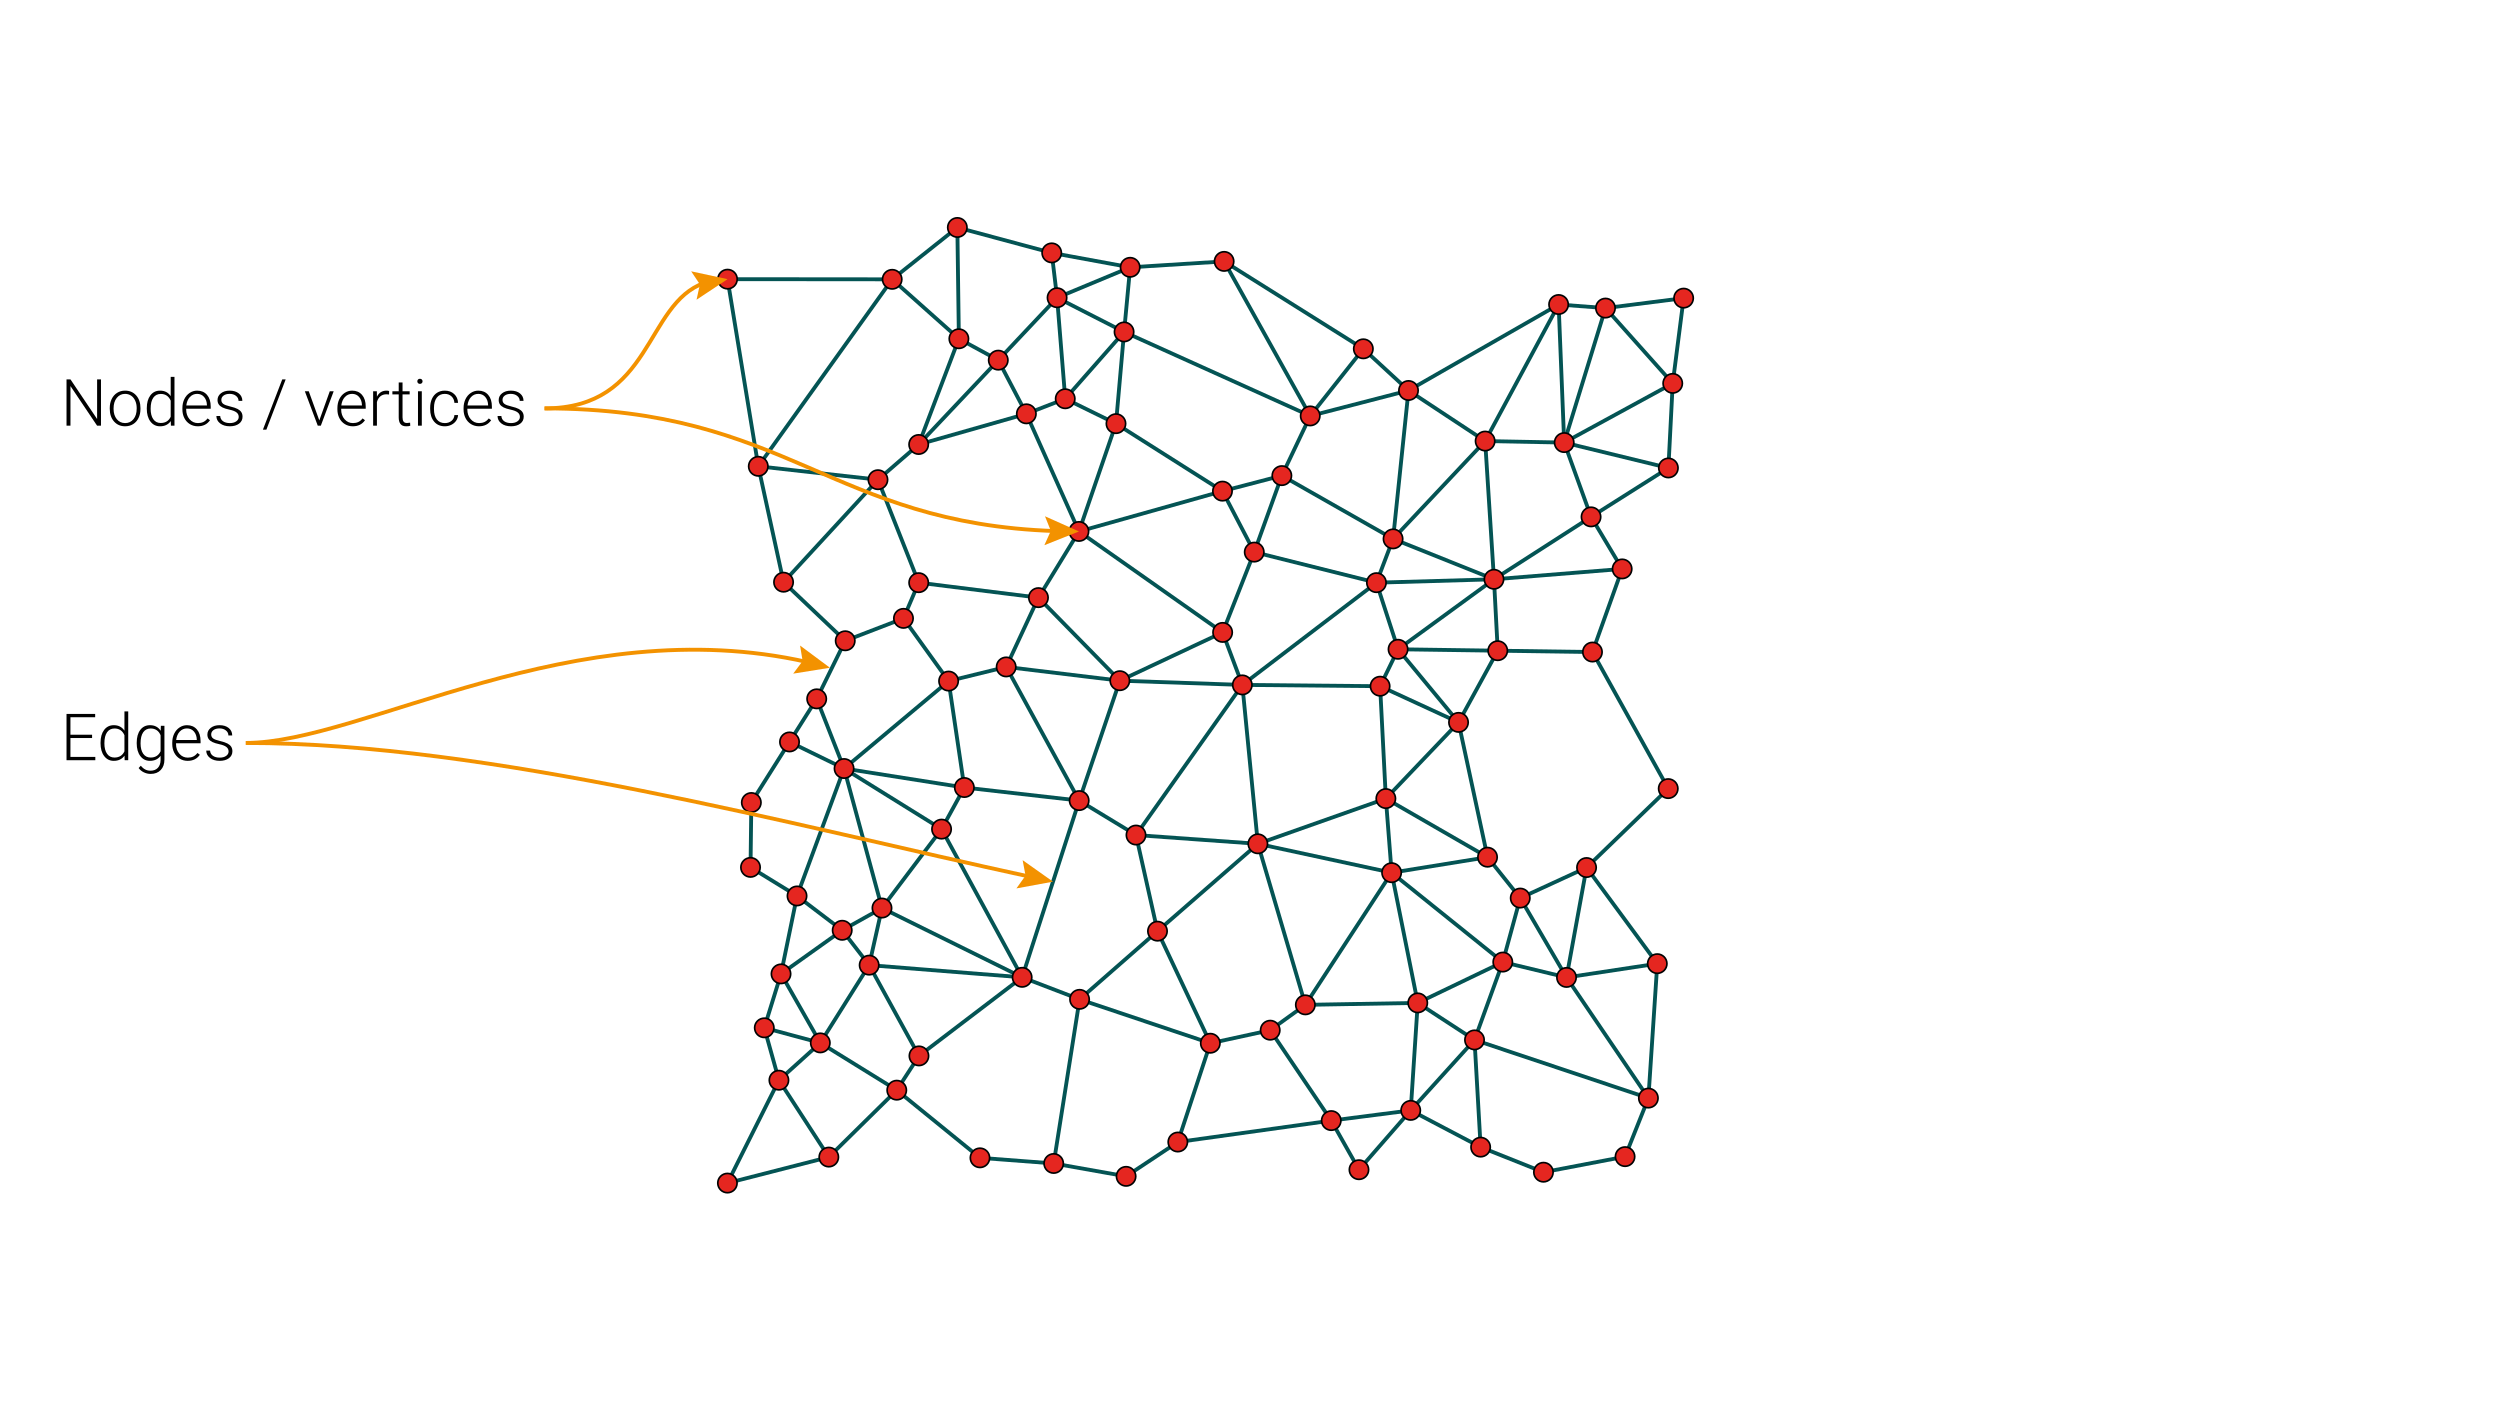 <?xml version="1.0" encoding="utf-8"?>
<!-- Generator: Adobe Illustrator 16.0.0, SVG Export Plug-In . SVG Version: 6.00 Build 0)  -->
<!DOCTYPE svg PUBLIC "-//W3C//DTD SVG 1.1//EN" "http://www.w3.org/Graphics/SVG/1.1/DTD/svg11.dtd">
<svg version="1.1" id="Layer_1" xmlns="http://www.w3.org/2000/svg" xmlns:xlink="http://www.w3.org/1999/xlink" x="0px" y="0px"
	 width="1920.001px" height="1080px" viewBox="0 0 1920.001 1080" enable-background="new 0 0 1920.001 1080" xml:space="preserve">
<polyline fill="none" stroke="#045454" stroke-width="2.963" stroke-miterlimit="10" points="864.844,903.43 864.844,903.43 
	904.568,877.082 "/>
<polyline fill="none" stroke="#045454" stroke-width="2.963" stroke-miterlimit="10" points="1167.541,689.719 1167.541,689.719 
	1203.088,750.663 "/>
<polyline fill="none" stroke="#045454" stroke-width="2.963" stroke-miterlimit="10" points="1167.541,689.719 1167.541,689.719 
	1218.48,666.274 "/>
<polyline fill="none" stroke="#045454" stroke-width="2.963" stroke-miterlimit="10" points="829.129,767.492 829.129,767.492 
	929.531,801.211 "/>
<polyline fill="none" stroke="#045454" stroke-width="2.963" stroke-miterlimit="10" points="829.129,767.492 829.129,767.492 
	888.961,715.128 "/>
<polyline fill="none" stroke="#045454" stroke-width="2.963" stroke-miterlimit="10" points="975.52,791.183 975.52,791.183 
	1022.398,860.623 "/>
<polyline fill="none" stroke="#045454" stroke-width="2.963" stroke-miterlimit="10" points="975.52,791.183 975.52,791.183 
	1002.521,771.724 "/>
<polyline fill="none" stroke="#045454" stroke-width="2.963" stroke-miterlimit="10" points="648.258,590.226 648.258,590.226 
	728.531,523.062 "/>
<polyline fill="none" stroke="#045454" stroke-width="2.963" stroke-miterlimit="10" points="648.258,590.226 648.258,590.226 
	677.355,697.385 "/>
<polyline fill="none" stroke="#045454" stroke-width="2.963" stroke-miterlimit="10" points="648.258,590.226 648.258,590.226 
	740.621,604.811 "/>
<polyline fill="none" stroke="#045454" stroke-width="2.963" stroke-miterlimit="10" points="648.258,590.226 648.258,590.226 
	723.123,636.765 "/>
<polyline fill="none" stroke="#045454" stroke-width="2.963" stroke-miterlimit="10" points="966.045,648.041 966.045,648.041 
	1068.773,670.219 "/>
<polyline fill="none" stroke="#045454" stroke-width="2.963" stroke-miterlimit="10" points="966.045,648.041 966.045,648.041 
	1064.342,613.299 "/>
<polyline fill="none" stroke="#045454" stroke-width="2.963" stroke-miterlimit="10" points="966.045,648.041 966.045,648.041 
	1002.521,771.724 "/>
<polyline fill="none" stroke="#045454" stroke-width="2.963" stroke-miterlimit="10" points="1265.971,843.331 1265.971,843.331 
	1272.797,740.096 "/>
<polyline fill="none" stroke="#045454" stroke-width="2.963" stroke-miterlimit="10" points="929.531,801.211 929.531,801.211 
	975.52,791.183 "/>
<polyline fill="none" stroke="#045454" stroke-width="2.963" stroke-miterlimit="10" points="1088.834,770.227 1088.834,770.227 
	1154.146,738.861 "/>
<polyline fill="none" stroke="#045454" stroke-width="2.963" stroke-miterlimit="10" points="1088.834,770.227 1088.834,770.227 
	1132.434,798.649 "/>
<polyline fill="none" stroke="#045454" stroke-width="2.963" stroke-miterlimit="10" points="809.238,893.539 809.238,893.539 
	864.844,903.43 "/>
<polyline fill="none" stroke="#045454" stroke-width="2.963" stroke-miterlimit="10" points="809.238,893.539 809.238,893.539 
	829.129,767.492 "/>
<polyline fill="none" stroke="#045454" stroke-width="2.963" stroke-miterlimit="10" points="807.725,194.213 807.725,194.213 
	867.963,205.291 "/>
<polyline fill="none" stroke="#045454" stroke-width="2.963" stroke-miterlimit="10" points="807.725,194.213 807.725,194.213 
	811.84,228.655 "/>
<polyline fill="none" stroke="#045454" stroke-width="2.963" stroke-miterlimit="10" points="1281.33,359.386 1281.33,359.386 
	1284.658,294.432 "/>
<polyline fill="none" stroke="#045454" stroke-width="2.963" stroke-miterlimit="10" points="558.756,214.396 558.756,214.396 
	582.365,358.12 "/>
<polyline fill="none" stroke="#045454" stroke-width="2.963" stroke-miterlimit="10" points="558.756,214.396 558.756,214.396 
	685.188,214.519 "/>
<polyline fill="none" stroke="#045454" stroke-width="2.963" stroke-miterlimit="10" points="1201.297,339.898 1201.297,339.898 
	1281.33,359.386 "/>
<polyline fill="none" stroke="#045454" stroke-width="2.963" stroke-miterlimit="10" points="1201.297,339.898 1201.297,339.898 
	1284.658,294.432 "/>
<polyline fill="none" stroke="#045454" stroke-width="2.963" stroke-miterlimit="10" points="1201.297,339.898 1201.297,339.898 
	1233.021,236.602 "/>
<polyline fill="none" stroke="#045454" stroke-width="2.963" stroke-miterlimit="10" points="1201.297,339.898 1201.297,339.898 
	1221.939,396.956 "/>
<polyline fill="none" stroke="#045454" stroke-width="2.963" stroke-miterlimit="10" points="688.711,837.25 688.711,837.25 
	705.766,810.932 "/>
<polyline fill="none" stroke="#045454" stroke-width="2.963" stroke-miterlimit="10" points="688.711,837.25 688.711,837.25 
	752.617,889.219 "/>
<polyline fill="none" stroke="#045454" stroke-width="2.963" stroke-miterlimit="10" points="863.297,254.921 863.297,254.921 
	867.963,205.291 "/>
<polyline fill="none" stroke="#045454" stroke-width="2.963" stroke-miterlimit="10" points="863.297,254.921 863.297,254.921 
	1006.258,319.429 "/>
<polyline fill="none" stroke="#045454" stroke-width="2.963" stroke-miterlimit="10" points="984.467,365.273 984.467,365.273 
	1006.258,319.429 "/>
<polyline fill="none" stroke="#045454" stroke-width="2.963" stroke-miterlimit="10" points="984.467,365.273 984.467,365.273 
	1069.881,413.861 "/>
<polyline fill="none" stroke="#045454" stroke-width="2.963" stroke-miterlimit="10" points="728.531,523.062 728.531,523.062 
	740.621,604.811 "/>
<polyline fill="none" stroke="#045454" stroke-width="2.963" stroke-miterlimit="10" points="728.531,523.062 728.531,523.062 
	772.748,512.2 "/>
<polyline fill="none" stroke="#045454" stroke-width="2.963" stroke-miterlimit="10" points="1081.738,299.892 1081.738,299.892 
	1140.594,338.735 "/>
<polyline fill="none" stroke="#045454" stroke-width="2.963" stroke-miterlimit="10" points="1081.738,299.892 1081.738,299.892 
	1197.029,233.867 "/>
<polyline fill="none" stroke="#045454" stroke-width="2.963" stroke-miterlimit="10" points="1154.146,738.861 1154.146,738.861 
	1167.541,689.719 "/>
<polyline fill="none" stroke="#045454" stroke-width="2.963" stroke-miterlimit="10" points="1154.146,738.861 1154.146,738.861 
	1203.088,750.663 "/>
<polyline fill="none" stroke="#045454" stroke-width="2.963" stroke-miterlimit="10" points="1203.088,750.663 1203.088,750.663 
	1265.971,843.331 "/>
<polyline fill="none" stroke="#045454" stroke-width="2.963" stroke-miterlimit="10" points="1203.088,750.663 1203.088,750.663 
	1272.797,740.096 "/>
<polyline fill="none" stroke="#045454" stroke-width="2.963" stroke-miterlimit="10" points="1203.088,750.663 1203.088,750.663 
	1218.48,666.274 "/>
<polyline fill="none" stroke="#045454" stroke-width="2.963" stroke-miterlimit="10" points="1150.277,499.735 1150.277,499.735 
	1223.016,500.766 "/>
<polyline fill="none" stroke="#045454" stroke-width="2.963" stroke-miterlimit="10" points="693.865,474.899 693.865,474.899 
	728.531,523.062 "/>
<polyline fill="none" stroke="#045454" stroke-width="2.963" stroke-miterlimit="10" points="693.865,474.899 693.865,474.899 
	705.564,447.49 "/>
<polyline fill="none" stroke="#045454" stroke-width="2.963" stroke-miterlimit="10" points="940.129,200.747 940.129,200.747 
	1006.258,319.429 "/>
<polyline fill="none" stroke="#045454" stroke-width="2.963" stroke-miterlimit="10" points="940.129,200.747 940.129,200.747 
	1047.043,267.892 "/>
<polyline fill="none" stroke="#045454" stroke-width="2.963" stroke-miterlimit="10" points="586.969,789.365 586.969,789.365 
	629.996,800.936 "/>
<polyline fill="none" stroke="#045454" stroke-width="2.963" stroke-miterlimit="10" points="586.969,789.365 586.969,789.365 
	598.217,829.604 "/>
<polyline fill="none" stroke="#045454" stroke-width="2.963" stroke-miterlimit="10" points="586.969,789.365 586.969,789.365 
	599.824,747.942 "/>
<polyline fill="none" stroke="#045454" stroke-width="2.963" stroke-miterlimit="10" points="1284.658,294.432 1284.658,294.432 
	1293.039,228.967 "/>
<polyline fill="none" stroke="#045454" stroke-width="2.963" stroke-miterlimit="10" points="667.523,741.228 667.523,741.228 
	677.355,697.385 "/>
<polyline fill="none" stroke="#045454" stroke-width="2.963" stroke-miterlimit="10" points="667.523,741.228 667.523,741.228 
	705.766,810.932 "/>
<polyline fill="none" stroke="#045454" stroke-width="2.963" stroke-miterlimit="10" points="667.523,741.228 667.523,741.228 
	785.004,750.58 "/>
<polyline fill="none" stroke="#045454" stroke-width="2.963" stroke-miterlimit="10" points="1083.434,852.763 1083.434,852.763 
	1088.834,770.227 "/>
<polyline fill="none" stroke="#045454" stroke-width="2.963" stroke-miterlimit="10" points="1083.434,852.763 1083.434,852.763 
	1137.133,880.996 "/>
<polyline fill="none" stroke="#045454" stroke-width="2.963" stroke-miterlimit="10" points="1083.434,852.763 1083.434,852.763 
	1132.434,798.649 "/>
<polyline fill="none" stroke="#045454" stroke-width="2.963" stroke-miterlimit="10" points="1140.594,338.735 1140.594,338.735 
	1201.297,339.898 "/>
<polyline fill="none" stroke="#045454" stroke-width="2.963" stroke-miterlimit="10" points="1140.594,338.735 1140.594,338.735 
	1197.029,233.867 "/>
<polyline fill="none" stroke="#045454" stroke-width="2.963" stroke-miterlimit="10" points="1140.594,338.735 1140.594,338.735 
	1147.373,444.892 "/>
<polyline fill="none" stroke="#045454" stroke-width="2.963" stroke-miterlimit="10" points="828.643,408.152 828.643,408.152 
	857.08,325.363 "/>
<polyline fill="none" stroke="#045454" stroke-width="2.963" stroke-miterlimit="10" points="828.643,408.152 828.643,408.152 
	938.98,485.688 "/>
<polyline fill="none" stroke="#045454" stroke-width="2.963" stroke-miterlimit="10" points="828.643,408.152 828.643,408.152 
	938.854,377.186 "/>
<polyline fill="none" stroke="#045454" stroke-width="2.963" stroke-miterlimit="10" points="1120.166,554.785 1120.166,554.785 
	1150.277,499.735 "/>
<polyline fill="none" stroke="#045454" stroke-width="2.963" stroke-miterlimit="10" points="1120.166,554.785 1120.166,554.785 
	1142.432,658.316 "/>
<polyline fill="none" stroke="#045454" stroke-width="2.963" stroke-miterlimit="10" points="601.777,447.12 601.777,447.12 
	649.143,492.114 "/>
<polyline fill="none" stroke="#045454" stroke-width="2.963" stroke-miterlimit="10" points="601.777,447.12 601.777,447.12 
	674.279,368.411 "/>
<polyline fill="none" stroke="#045454" stroke-width="2.963" stroke-miterlimit="10" points="797.533,458.985 797.533,458.985 
	828.643,408.152 "/>
<polyline fill="none" stroke="#045454" stroke-width="2.963" stroke-miterlimit="10" points="797.533,458.985 797.533,458.985 
	860.041,522.772 "/>
<polyline fill="none" stroke="#045454" stroke-width="2.963" stroke-miterlimit="10" points="867.963,205.291 867.963,205.291 
	940.129,200.747 "/>
<polyline fill="none" stroke="#045454" stroke-width="2.963" stroke-miterlimit="10" points="705.545,341.363 705.545,341.363 
	736.42,260.156 "/>
<polyline fill="none" stroke="#045454" stroke-width="2.963" stroke-miterlimit="10" points="705.545,341.363 705.545,341.363 
	766.676,276.598 "/>
<polyline fill="none" stroke="#045454" stroke-width="2.963" stroke-miterlimit="10" points="705.545,341.363 705.545,341.363 
	788.242,317.817 "/>
<polyline fill="none" stroke="#045454" stroke-width="2.963" stroke-miterlimit="10" points="1073.719,498.64 1073.719,498.64 
	1150.277,499.735 "/>
<polyline fill="none" stroke="#045454" stroke-width="2.963" stroke-miterlimit="10" points="1073.719,498.64 1073.719,498.64 
	1120.166,554.785 "/>
<polyline fill="none" stroke="#045454" stroke-width="2.963" stroke-miterlimit="10" points="1073.719,498.64 1073.719,498.64 
	1147.373,444.892 "/>
<polyline fill="none" stroke="#045454" stroke-width="2.963" stroke-miterlimit="10" points="677.355,697.385 677.355,697.385 
	785.004,750.58 "/>
<polyline fill="none" stroke="#045454" stroke-width="2.963" stroke-miterlimit="10" points="677.355,697.385 677.355,697.385 
	723.123,636.765 "/>
<polyline fill="none" stroke="#045454" stroke-width="2.963" stroke-miterlimit="10" points="954.115,526.013 954.115,526.013 
	966.045,648.041 "/>
<polyline fill="none" stroke="#045454" stroke-width="2.963" stroke-miterlimit="10" points="954.115,526.013 954.115,526.013 
	1059.922,527.011 "/>
<polyline fill="none" stroke="#045454" stroke-width="2.963" stroke-miterlimit="10" points="954.115,526.013 954.115,526.013 
	1057.115,447.492 "/>
<polyline fill="none" stroke="#045454" stroke-width="2.963" stroke-miterlimit="10" points="558.664,908.607 558.664,908.607 
	598.217,829.604 "/>
<polyline fill="none" stroke="#045454" stroke-width="2.963" stroke-miterlimit="10" points="558.664,908.607 558.664,908.607 
	636.539,888.643 "/>
<polyline fill="none" stroke="#045454" stroke-width="2.963" stroke-miterlimit="10" points="1006.258,319.429 1006.258,319.429 
	1081.738,299.892 "/>
<polyline fill="none" stroke="#045454" stroke-width="2.963" stroke-miterlimit="10" points="1006.258,319.429 1006.258,319.429 
	1047.043,267.892 "/>
<polyline fill="none" stroke="#045454" stroke-width="2.963" stroke-miterlimit="10" points="627.225,536.715 627.225,536.715 
	648.258,590.226 "/>
<polyline fill="none" stroke="#045454" stroke-width="2.963" stroke-miterlimit="10" points="627.225,536.715 627.225,536.715 
	649.143,492.114 "/>
<polyline fill="none" stroke="#045454" stroke-width="2.963" stroke-miterlimit="10" points="857.08,325.363 857.08,325.363 
	863.297,254.921 "/>
<polyline fill="none" stroke="#045454" stroke-width="2.963" stroke-miterlimit="10" points="857.08,325.363 857.08,325.363 
	938.854,377.186 "/>
<polyline fill="none" stroke="#045454" stroke-width="2.963" stroke-miterlimit="10" points="736.42,260.156 736.42,260.156 
	766.676,276.598 "/>
<polyline fill="none" stroke="#045454" stroke-width="2.963" stroke-miterlimit="10" points="576.402,666.142 576.402,666.142 
	612.117,688.086 "/>
<polyline fill="none" stroke="#045454" stroke-width="2.963" stroke-miterlimit="10" points="576.402,666.142 576.402,666.142 
	577.029,616.332 "/>
<polyline fill="none" stroke="#045454" stroke-width="2.963" stroke-miterlimit="10" points="1059.922,527.011 1059.922,527.011 
	1120.166,554.785 "/>
<polyline fill="none" stroke="#045454" stroke-width="2.963" stroke-miterlimit="10" points="1059.922,527.011 1059.922,527.011 
	1073.719,498.64 "/>
<polyline fill="none" stroke="#045454" stroke-width="2.963" stroke-miterlimit="10" points="1059.922,527.011 1059.922,527.011 
	1064.342,613.299 "/>
<polyline fill="none" stroke="#045454" stroke-width="2.963" stroke-miterlimit="10" points="740.621,604.811 740.621,604.811 
	828.813,614.851 "/>
<polyline fill="none" stroke="#045454" stroke-width="2.963" stroke-miterlimit="10" points="1068.773,670.219 1068.773,670.219 
	1088.834,770.227 "/>
<polyline fill="none" stroke="#045454" stroke-width="2.963" stroke-miterlimit="10" points="1068.773,670.219 1068.773,670.219 
	1154.146,738.861 "/>
<polyline fill="none" stroke="#045454" stroke-width="2.963" stroke-miterlimit="10" points="1068.773,670.219 1068.773,670.219 
	1142.432,658.316 "/>
<polyline fill="none" stroke="#045454" stroke-width="2.963" stroke-miterlimit="10" points="606.357,569.802 606.357,569.802 
	648.258,590.226 "/>
<polyline fill="none" stroke="#045454" stroke-width="2.963" stroke-miterlimit="10" points="606.357,569.802 606.357,569.802 
	627.225,536.715 "/>
<polyline fill="none" stroke="#045454" stroke-width="2.963" stroke-miterlimit="10" points="705.766,810.932 705.766,810.932 
	785.004,750.58 "/>
<polyline fill="none" stroke="#045454" stroke-width="2.963" stroke-miterlimit="10" points="1218.48,666.274 1218.48,666.274 
	1281.213,605.653 "/>
<polyline fill="none" stroke="#045454" stroke-width="2.963" stroke-miterlimit="10" points="1218.48,666.274 1218.48,666.274 
	1272.797,740.096 "/>
<polyline fill="none" stroke="#045454" stroke-width="2.963" stroke-miterlimit="10" points="772.748,512.2 772.748,512.2 
	797.533,458.985 "/>
<polyline fill="none" stroke="#045454" stroke-width="2.963" stroke-miterlimit="10" points="772.748,512.2 772.748,512.2 
	860.041,522.772 "/>
<polyline fill="none" stroke="#045454" stroke-width="2.963" stroke-miterlimit="10" points="772.748,512.2 772.748,512.2 
	828.813,614.851 "/>
<polyline fill="none" stroke="#045454" stroke-width="2.963" stroke-miterlimit="10" points="1069.881,413.861 1069.881,413.861 
	1081.738,299.892 "/>
<polyline fill="none" stroke="#045454" stroke-width="2.963" stroke-miterlimit="10" points="1069.881,413.861 1069.881,413.861 
	1140.594,338.735 "/>
<polyline fill="none" stroke="#045454" stroke-width="2.963" stroke-miterlimit="10" points="1069.881,413.861 1069.881,413.861 
	1147.373,444.892 "/>
<polyline fill="none" stroke="#045454" stroke-width="2.963" stroke-miterlimit="10" points="872.443,641.329 872.443,641.329 
	966.045,648.041 "/>
<polyline fill="none" stroke="#045454" stroke-width="2.963" stroke-miterlimit="10" points="872.443,641.329 872.443,641.329 
	954.115,526.013 "/>
<polyline fill="none" stroke="#045454" stroke-width="2.963" stroke-miterlimit="10" points="872.443,641.329 872.443,641.329 
	888.961,715.128 "/>
<polyline fill="none" stroke="#045454" stroke-width="2.963" stroke-miterlimit="10" points="938.98,485.688 938.98,485.688 
	954.115,526.013 "/>
<polyline fill="none" stroke="#045454" stroke-width="2.963" stroke-miterlimit="10" points="938.98,485.688 938.98,485.688 
	963.268,424.012 "/>
<polyline fill="none" stroke="#045454" stroke-width="2.963" stroke-miterlimit="10" points="1022.398,860.623 1022.398,860.623 
	1083.434,852.763 "/>
<polyline fill="none" stroke="#045454" stroke-width="2.963" stroke-miterlimit="10" points="1022.398,860.623 1022.398,860.623 
	1043.689,898.342 "/>
<polyline fill="none" stroke="#045454" stroke-width="2.963" stroke-miterlimit="10" points="582.365,358.12 582.365,358.12 
	601.777,447.12 "/>
<polyline fill="none" stroke="#045454" stroke-width="2.963" stroke-miterlimit="10" points="582.365,358.12 582.365,358.12 
	685.188,214.519 "/>
<polyline fill="none" stroke="#045454" stroke-width="2.963" stroke-miterlimit="10" points="582.365,358.12 582.365,358.12 
	674.279,368.411 "/>
<polyline fill="none" stroke="#045454" stroke-width="2.963" stroke-miterlimit="10" points="1064.342,613.299 1064.342,613.299 
	1120.166,554.785 "/>
<polyline fill="none" stroke="#045454" stroke-width="2.963" stroke-miterlimit="10" points="1064.342,613.299 1064.342,613.299 
	1068.773,670.219 "/>
<polyline fill="none" stroke="#045454" stroke-width="2.963" stroke-miterlimit="10" points="1064.342,613.299 1064.342,613.299 
	1142.432,658.316 "/>
<polyline fill="none" stroke="#045454" stroke-width="2.963" stroke-miterlimit="10" points="888.961,715.128 888.961,715.128 
	966.045,648.041 "/>
<polyline fill="none" stroke="#045454" stroke-width="2.963" stroke-miterlimit="10" points="888.961,715.128 888.961,715.128 
	929.531,801.211 "/>
<polyline fill="none" stroke="#045454" stroke-width="2.963" stroke-miterlimit="10" points="752.617,889.219 752.617,889.219 
	809.238,893.539 "/>
<polyline fill="none" stroke="#045454" stroke-width="2.963" stroke-miterlimit="10" points="811.84,228.655 811.84,228.655 
	863.297,254.921 "/>
<polyline fill="none" stroke="#045454" stroke-width="2.963" stroke-miterlimit="10" points="811.84,228.655 811.84,228.655 
	867.963,205.291 "/>
<polyline fill="none" stroke="#045454" stroke-width="2.963" stroke-miterlimit="10" points="811.84,228.655 811.84,228.655 
	818.105,306.24 "/>
<polyline fill="none" stroke="#045454" stroke-width="2.963" stroke-miterlimit="10" points="1057.115,447.492 1057.115,447.492 
	1073.719,498.64 "/>
<polyline fill="none" stroke="#045454" stroke-width="2.963" stroke-miterlimit="10" points="1057.115,447.492 1057.115,447.492 
	1069.881,413.861 "/>
<polyline fill="none" stroke="#045454" stroke-width="2.963" stroke-miterlimit="10" points="1057.115,447.492 1057.115,447.492 
	1147.373,444.892 "/>
<polyline fill="none" stroke="#045454" stroke-width="2.963" stroke-miterlimit="10" points="1248.053,888.29 1248.053,888.29 
	1265.971,843.331 "/>
<polyline fill="none" stroke="#045454" stroke-width="2.963" stroke-miterlimit="10" points="1002.521,771.724 1002.521,771.724 
	1088.834,770.227 "/>
<polyline fill="none" stroke="#045454" stroke-width="2.963" stroke-miterlimit="10" points="1002.521,771.724 1002.521,771.724 
	1068.773,670.219 "/>
<polyline fill="none" stroke="#045454" stroke-width="2.963" stroke-miterlimit="10" points="612.117,688.086 612.117,688.086 
	648.258,590.226 "/>
<polyline fill="none" stroke="#045454" stroke-width="2.963" stroke-miterlimit="10" points="612.117,688.086 612.117,688.086 
	646.809,714.456 "/>
<polyline fill="none" stroke="#045454" stroke-width="2.963" stroke-miterlimit="10" points="1137.133,880.996 1137.133,880.996 
	1185.381,900.26 "/>
<polyline fill="none" stroke="#045454" stroke-width="2.963" stroke-miterlimit="10" points="1142.432,658.316 1142.432,658.316 
	1167.541,689.719 "/>
<polyline fill="none" stroke="#045454" stroke-width="2.963" stroke-miterlimit="10" points="629.996,800.936 629.996,800.936 
	688.711,837.25 "/>
<polyline fill="none" stroke="#045454" stroke-width="2.963" stroke-miterlimit="10" points="629.996,800.936 629.996,800.936 
	667.523,741.228 "/>
<polyline fill="none" stroke="#045454" stroke-width="2.963" stroke-miterlimit="10" points="766.676,276.598 766.676,276.598 
	811.84,228.655 "/>
<polyline fill="none" stroke="#045454" stroke-width="2.963" stroke-miterlimit="10" points="766.676,276.598 766.676,276.598 
	788.242,317.817 "/>
<polyline fill="none" stroke="#045454" stroke-width="2.963" stroke-miterlimit="10" points="963.268,424.012 963.268,424.012 
	984.467,365.273 "/>
<polyline fill="none" stroke="#045454" stroke-width="2.963" stroke-miterlimit="10" points="963.268,424.012 963.268,424.012 
	1057.115,447.492 "/>
<polyline fill="none" stroke="#045454" stroke-width="2.963" stroke-miterlimit="10" points="860.041,522.772 860.041,522.772 
	954.115,526.013 "/>
<polyline fill="none" stroke="#045454" stroke-width="2.963" stroke-miterlimit="10" points="860.041,522.772 860.041,522.772 
	938.98,485.688 "/>
<polyline fill="none" stroke="#045454" stroke-width="2.963" stroke-miterlimit="10" points="1132.434,798.649 1132.434,798.649 
	1265.971,843.331 "/>
<polyline fill="none" stroke="#045454" stroke-width="2.963" stroke-miterlimit="10" points="1132.434,798.649 1132.434,798.649 
	1154.146,738.861 "/>
<polyline fill="none" stroke="#045454" stroke-width="2.963" stroke-miterlimit="10" points="1132.434,798.649 1132.434,798.649 
	1137.133,880.996 "/>
<polyline fill="none" stroke="#045454" stroke-width="2.963" stroke-miterlimit="10" points="1047.043,267.892 1047.043,267.892 
	1081.738,299.892 "/>
<polyline fill="none" stroke="#045454" stroke-width="2.963" stroke-miterlimit="10" points="818.105,306.24 818.105,306.24 
	863.297,254.921 "/>
<polyline fill="none" stroke="#045454" stroke-width="2.963" stroke-miterlimit="10" points="818.105,306.24 818.105,306.24 
	857.08,325.363 "/>
<polyline fill="none" stroke="#045454" stroke-width="2.963" stroke-miterlimit="10" points="1043.689,898.342 1043.689,898.342 
	1083.434,852.763 "/>
<polyline fill="none" stroke="#045454" stroke-width="2.963" stroke-miterlimit="10" points="904.568,877.082 904.568,877.082 
	929.531,801.211 "/>
<polyline fill="none" stroke="#045454" stroke-width="2.963" stroke-miterlimit="10" points="904.568,877.082 904.568,877.082 
	1022.398,860.623 "/>
<polyline fill="none" stroke="#045454" stroke-width="2.963" stroke-miterlimit="10" points="788.242,317.817 788.242,317.817 
	828.643,408.152 "/>
<polyline fill="none" stroke="#045454" stroke-width="2.963" stroke-miterlimit="10" points="788.242,317.817 788.242,317.817 
	818.105,306.24 "/>
<polyline fill="none" stroke="#045454" stroke-width="2.963" stroke-miterlimit="10" points="649.143,492.114 649.143,492.114 
	693.865,474.899 "/>
<polyline fill="none" stroke="#045454" stroke-width="2.963" stroke-miterlimit="10" points="598.217,829.604 598.217,829.604 
	629.996,800.936 "/>
<polyline fill="none" stroke="#045454" stroke-width="2.963" stroke-miterlimit="10" points="598.217,829.604 598.217,829.604 
	636.539,888.643 "/>
<polyline fill="none" stroke="#045454" stroke-width="2.963" stroke-miterlimit="10" points="685.188,214.519 685.188,214.519 
	736.42,260.156 "/>
<polyline fill="none" stroke="#045454" stroke-width="2.963" stroke-miterlimit="10" points="685.188,214.519 685.188,214.519 
	735.25,174.7 "/>
<polyline fill="none" stroke="#045454" stroke-width="2.963" stroke-miterlimit="10" points="785.004,750.58 785.004,750.58 
	829.129,767.492 "/>
<polyline fill="none" stroke="#045454" stroke-width="2.963" stroke-miterlimit="10" points="785.004,750.58 785.004,750.58 
	828.813,614.851 "/>
<polyline fill="none" stroke="#045454" stroke-width="2.963" stroke-miterlimit="10" points="599.824,747.942 599.824,747.942 
	612.117,688.086 "/>
<polyline fill="none" stroke="#045454" stroke-width="2.963" stroke-miterlimit="10" points="599.824,747.942 599.824,747.942 
	629.996,800.936 "/>
<polyline fill="none" stroke="#045454" stroke-width="2.963" stroke-miterlimit="10" points="599.824,747.942 599.824,747.942 
	646.809,714.456 "/>
<polyline fill="none" stroke="#045454" stroke-width="2.963" stroke-miterlimit="10" points="735.25,174.7 735.25,174.7 
	807.725,194.213 "/>
<polyline fill="none" stroke="#045454" stroke-width="2.963" stroke-miterlimit="10" points="735.25,174.7 735.25,174.7 
	736.42,260.156 "/>
<polyline fill="none" stroke="#045454" stroke-width="2.963" stroke-miterlimit="10" points="1223.016,500.766 1223.016,500.766 
	1281.213,605.653 "/>
<polyline fill="none" stroke="#045454" stroke-width="2.963" stroke-miterlimit="10" points="1223.016,500.766 1223.016,500.766 
	1245.814,436.928 "/>
<polyline fill="none" stroke="#045454" stroke-width="2.963" stroke-miterlimit="10" points="674.279,368.411 674.279,368.411 
	705.545,341.363 "/>
<polyline fill="none" stroke="#045454" stroke-width="2.963" stroke-miterlimit="10" points="674.279,368.411 674.279,368.411 
	705.564,447.49 "/>
<polyline fill="none" stroke="#045454" stroke-width="2.963" stroke-miterlimit="10" points="1185.381,900.26 1185.381,900.26 
	1248.053,888.29 "/>
<polyline fill="none" stroke="#045454" stroke-width="2.963" stroke-miterlimit="10" points="646.809,714.456 646.809,714.456 
	667.523,741.228 "/>
<polyline fill="none" stroke="#045454" stroke-width="2.963" stroke-miterlimit="10" points="646.809,714.456 646.809,714.456 
	677.355,697.385 "/>
<polyline fill="none" stroke="#045454" stroke-width="2.963" stroke-miterlimit="10" points="723.123,636.765 723.123,636.765 
	740.621,604.811 "/>
<polyline fill="none" stroke="#045454" stroke-width="2.963" stroke-miterlimit="10" points="723.123,636.765 723.123,636.765 
	785.004,750.58 "/>
<polyline fill="none" stroke="#045454" stroke-width="2.963" stroke-miterlimit="10" points="1197.029,233.867 1197.029,233.867 
	1201.297,339.898 "/>
<polyline fill="none" stroke="#045454" stroke-width="2.963" stroke-miterlimit="10" points="1197.029,233.867 1197.029,233.867 
	1233.021,236.602 "/>
<polyline fill="none" stroke="#045454" stroke-width="2.963" stroke-miterlimit="10" points="636.539,888.643 636.539,888.643 
	688.711,837.25 "/>
<polyline fill="none" stroke="#045454" stroke-width="2.963" stroke-miterlimit="10" points="1233.021,236.602 1233.021,236.602 
	1284.658,294.432 "/>
<polyline fill="none" stroke="#045454" stroke-width="2.963" stroke-miterlimit="10" points="1233.021,236.602 1233.021,236.602 
	1293.039,228.967 "/>
<polyline fill="none" stroke="#045454" stroke-width="2.963" stroke-miterlimit="10" points="828.813,614.851 828.813,614.851 
	872.443,641.329 "/>
<polyline fill="none" stroke="#045454" stroke-width="2.963" stroke-miterlimit="10" points="828.813,614.851 828.813,614.851 
	860.041,522.772 "/>
<polyline fill="none" stroke="#045454" stroke-width="2.963" stroke-miterlimit="10" points="1147.373,444.892 1147.373,444.892 
	1150.277,499.735 "/>
<polyline fill="none" stroke="#045454" stroke-width="2.963" stroke-miterlimit="10" points="1147.373,444.892 1147.373,444.892 
	1245.814,436.928 "/>
<polyline fill="none" stroke="#045454" stroke-width="2.963" stroke-miterlimit="10" points="1147.373,444.892 1147.373,444.892 
	1221.939,396.956 "/>
<polyline fill="none" stroke="#045454" stroke-width="2.963" stroke-miterlimit="10" points="938.854,377.186 938.854,377.186 
	984.467,365.273 "/>
<polyline fill="none" stroke="#045454" stroke-width="2.963" stroke-miterlimit="10" points="938.854,377.186 938.854,377.186 
	963.268,424.012 "/>
<polyline fill="none" stroke="#045454" stroke-width="2.963" stroke-miterlimit="10" points="1221.939,396.956 1221.939,396.956 
	1281.33,359.386 "/>
<polyline fill="none" stroke="#045454" stroke-width="2.963" stroke-miterlimit="10" points="1221.939,396.956 1221.939,396.956 
	1245.814,436.928 "/>
<polyline fill="none" stroke="#045454" stroke-width="2.963" stroke-miterlimit="10" points="705.564,447.49 705.564,447.49 
	797.533,458.985 "/>
<polyline fill="none" stroke="#045454" stroke-width="2.963" stroke-miterlimit="10" points="577.029,616.332 577.029,616.332 
	606.357,569.802 "/>
<path fill="#E52620" stroke="#010202" stroke-width="1.307" d="M872.252,903.43L872.252,903.43v-0.01
	c-0.002-1.965-0.785-3.846-2.178-5.232c-1.389-1.388-3.273-2.17-5.236-2.165c-1.965,0-3.844,0.784-5.234,2.169
	c-1.389,1.39-2.168,3.272-2.168,5.237c0,1.965,0.781,3.849,2.168,5.24c1.389,1.388,3.27,2.167,5.234,2.167
	c1.963,0.006,3.846-0.775,5.236-2.156c1.393-1.39,2.176-3.272,2.178-5.232V903.43z"/>
<path fill="#E52620" stroke="#010202" stroke-width="1.307" d="M1174.953,689.719L1174.953,689.719v-0.011
	c-0.006-1.965-0.787-3.846-2.182-5.232c-1.387-1.387-3.271-2.163-5.236-2.163s-3.842,0.782-5.232,2.168
	c-1.389,1.394-2.17,3.278-2.17,5.238c0,1.966,0.783,3.848,2.17,5.239c1.389,1.389,3.268,2.168,5.232,2.175
	c1.965,0,3.848-0.779,5.236-2.165c1.395-1.39,2.176-3.272,2.182-5.232V689.719z"/>
<path fill="#E52620" stroke="#010202" stroke-width="1.307" d="M836.539,767.492L836.539,767.492v-0.01
	c-0.006-1.965-0.787-3.849-2.178-5.232c-1.389-1.39-3.273-2.165-5.24-2.165c-1.961,0-3.844,0.781-5.23,2.169
	c-1.389,1.391-2.17,3.272-2.17,5.237s0.781,3.846,2.17,5.237c1.387,1.387,3.27,2.169,5.23,2.175c1.967,0,3.85-0.781,5.24-2.165
	c1.391-1.387,2.172-3.272,2.178-5.232V767.492z"/>
<path fill="#E52620" stroke="#010202" stroke-width="1.307" d="M982.926,791.183L982.926,791.183v-0.015
	c0-1.966-0.787-3.844-2.174-5.232c-1.393-1.39-3.277-2.164-5.238-2.164c-1.965,0.005-3.848,0.786-5.236,2.174
	c-1.391,1.387-2.166,3.272-2.166,5.237c0,1.96,0.777,3.841,2.166,5.232c1.387,1.394,3.271,2.174,5.236,2.174
	c1.961,0,3.842-0.775,5.238-2.164c1.389-1.383,2.174-3.267,2.174-5.232V791.183z"/>
<path fill="#E52620" stroke="#010202" stroke-width="1.307" d="M655.666,590.226L655.666,590.226v-0.01
	c-0.004-1.965-0.787-3.849-2.178-5.232c-1.389-1.388-3.273-2.165-5.238-2.165c-1.963,0-3.844,0.782-5.234,2.169
	c-1.387,1.391-2.166,3.277-2.166,5.237c0,1.965,0.779,3.849,2.166,5.238c1.389,1.39,3.271,2.168,5.234,2.174
	c1.965,0,3.85-0.776,5.238-2.163c1.391-1.389,2.174-3.267,2.178-5.232V590.226z"/>
<path fill="#E52620" stroke="#010202" stroke-width="1.307" d="M973.451,648.041L973.451,648.041v-0.016
	c0-1.96-0.785-3.843-2.174-5.232c-1.387-1.386-3.271-2.165-5.238-2.165c-1.965,0.005-3.848,0.786-5.236,2.175
	c-1.387,1.387-2.164,3.272-2.164,5.237c0,1.96,0.781,3.843,2.164,5.237c1.387,1.39,3.271,2.169,5.236,2.169
	c1.967,0,3.85-0.776,5.238-2.165c1.389-1.383,2.174-3.267,2.174-5.232V648.041z"/>
<path fill="#E52620" stroke="#010202" stroke-width="1.307" d="M1273.377,843.331L1273.377,843.331v-0.013
	c-0.004-1.966-0.787-3.847-2.174-5.232c-1.393-1.387-3.277-2.167-5.244-2.162c-1.961,0-3.842,0.781-5.232,2.167
	c-1.389,1.39-2.168,3.274-2.168,5.24c0,1.965,0.781,3.846,2.168,5.237c1.389,1.388,3.271,2.169,5.232,2.169
	c1.967,0.005,3.85-0.778,5.244-2.159c1.389-1.39,2.17-3.272,2.174-5.232V843.331z"/>
<path fill="#E52620" stroke="#010202" stroke-width="1.307" d="M1288.619,605.653L1288.619,605.653v-0.017
	c-0.006-1.965-0.787-3.841-2.174-5.232c-1.393-1.387-3.279-2.164-5.238-2.164c-1.967,0.005-3.848,0.788-5.238,2.174
	c-1.389,1.39-2.17,3.273-2.17,5.238c0,1.96,0.783,3.843,2.17,5.233c1.389,1.388,3.271,2.173,5.238,2.173
	c1.959,0,3.844-0.777,5.238-2.163c1.389-1.39,2.168-3.267,2.174-5.232V605.653z"/>
<path fill="#E52620" stroke="#010202" stroke-width="1.307" d="M936.943,801.211L936.943,801.211v-0.015
	c-0.006-1.96-0.787-3.844-2.18-5.232c-1.393-1.386-3.275-2.165-5.238-2.16c-1.967,0-3.844,0.781-5.236,2.169
	c-1.389,1.387-2.166,3.272-2.166,5.237c0,1.965,0.779,3.849,2.166,5.237c1.391,1.39,3.27,2.169,5.236,2.169
	c1.963,0.005,3.842-0.776,5.238-2.159c1.393-1.387,2.174-3.272,2.18-5.232V801.211z"/>
<path fill="#E52620" stroke="#010202" stroke-width="1.307" d="M1096.246,770.227L1096.246,770.227v-0.015
	c-0.006-1.966-0.785-3.844-2.18-5.232c-1.389-1.39-3.271-2.164-5.236-2.164c-1.961,0.005-3.844,0.786-5.232,2.174
	c-1.391,1.387-2.17,3.272-2.17,5.237c0,1.96,0.783,3.844,2.17,5.237c1.389,1.39,3.271,2.169,5.232,2.169
	c1.965,0,3.848-0.776,5.236-2.164c1.395-1.384,2.174-3.268,2.18-5.232V770.227z"/>
<path fill="#E52620" stroke="#010202" stroke-width="1.307" d="M816.648,893.539L816.648,893.539v-0.01
	c-0.006-1.968-0.787-3.849-2.178-5.234c-1.389-1.387-3.275-2.162-5.24-2.162c-1.963,0-3.846,0.781-5.232,2.169
	c-1.387,1.391-2.168,3.277-2.168,5.237c0,1.965,0.781,3.847,2.168,5.237c1.387,1.387,3.27,2.169,5.232,2.175
	c1.965,0,3.85-0.776,5.24-2.165c1.393-1.387,2.172-3.267,2.178-5.232V893.539z"/>
<path fill="#E52620" stroke="#010202" stroke-width="1.307" d="M815.133,194.213L815.133,194.213v-0.014
	c-0.004-1.962-0.785-3.845-2.178-5.232c-1.389-1.386-3.273-2.164-5.236-2.164c-1.965,0.002-3.85,0.784-5.234,2.172
	c-1.389,1.389-2.17,3.275-2.17,5.238c0,1.962,0.781,3.845,2.17,5.237c1.385,1.388,3.27,2.169,5.234,2.172
	c1.963,0,3.846-0.776,5.236-2.165c1.393-1.385,2.174-3.267,2.178-5.232V194.213z"/>
<path fill="#E52620" stroke="#010202" stroke-width="1.307" d="M1288.736,359.386L1288.736,359.386v-0.013
	c-0.004-1.965-0.787-3.846-2.174-5.232c-1.393-1.388-3.277-2.164-5.238-2.164c-1.967,0.003-3.848,0.784-5.238,2.172
	c-1.389,1.39-2.168,3.275-2.168,5.237c0,1.963,0.783,3.846,2.168,5.237c1.389,1.388,3.273,2.169,5.238,2.172
	c1.961,0,3.844-0.778,5.238-2.164c1.389-1.386,2.17-3.27,2.174-5.232V359.386z"/>
<path fill="#E52620" stroke="#010202" stroke-width="1.307" d="M566.162,214.396L566.162,214.396v-0.013
	c-0.002-1.962-0.787-3.846-2.174-5.233c-1.391-1.386-3.275-2.164-5.24-2.164c-1.963,0.002-3.846,0.784-5.236,2.175
	c-1.385,1.388-2.164,3.272-2.164,5.235c0,1.962,0.779,3.845,2.164,5.237c1.389,1.388,3.273,2.169,5.236,2.172
	c1.965,0,3.848-0.776,5.24-2.164c1.387-1.386,2.172-3.267,2.174-5.232V214.396z"/>
<path fill="#E52620" stroke="#010202" stroke-width="1.307" d="M1208.703,339.898L1208.703,339.898v-0.013
	c-0.006-1.966-0.787-3.846-2.174-5.235c-1.393-1.386-3.277-2.164-5.244-2.162c-1.959,0.003-3.842,0.785-5.23,2.172
	s-2.17,3.272-2.17,5.237c0,1.962,0.783,3.846,2.17,5.235c1.389,1.389,3.271,2.171,5.23,2.171c1.967,0.002,3.848-0.776,5.244-2.161
	c1.387-1.387,2.168-3.27,2.174-5.232V339.898z"/>
<path fill="#E52620" stroke="#010202" stroke-width="1.307" d="M696.121,837.25L696.121,837.25v-0.01
	c-0.004-1.966-0.787-3.849-2.176-5.232c-1.391-1.39-3.275-2.164-5.238-2.164c-1.967,0-3.846,0.781-5.234,2.169
	c-1.389,1.391-2.168,3.277-2.168,5.237c0,1.966,0.779,3.85,2.168,5.237c1.387,1.39,3.268,2.169,5.234,2.175
	c1.963,0,3.846-0.781,5.238-2.164c1.389-1.387,2.172-3.272,2.176-5.232V837.25z"/>
<path fill="#E52620" stroke="#010202" stroke-width="1.307" d="M870.707,254.921L870.707,254.921v-0.014
	c-0.002-1.963-0.787-3.843-2.178-5.232c-1.391-1.387-3.273-2.164-5.236-2.161c-1.965,0-3.846,0.781-5.234,2.172
	c-1.389,1.387-2.168,3.272-2.168,5.235c0,1.965,0.779,3.848,2.168,5.237c1.387,1.389,3.27,2.169,5.234,2.171
	c1.963,0.003,3.844-0.776,5.236-2.161c1.391-1.388,2.176-3.27,2.178-5.235V254.921z"/>
<path fill="#E52620" stroke="#010202" stroke-width="1.307" d="M991.873,365.273L991.873,365.273v-0.013
	c0-1.963-0.787-3.846-2.176-5.232c-1.391-1.388-3.277-2.165-5.238-2.165c-1.965,0.003-3.848,0.785-5.236,2.172
	c-1.389,1.39-2.164,3.274-2.164,5.237c0,1.963,0.777,3.846,2.164,5.238c1.389,1.388,3.271,2.169,5.236,2.172
	c1.961,0,3.844-0.779,5.238-2.164c1.389-1.386,2.176-3.27,2.176-5.232V365.273z"/>
<path fill="#E52620" stroke="#010202" stroke-width="1.307" d="M735.939,523.062L735.939,523.062v-0.015
	c-0.002-1.963-0.787-3.844-2.178-5.233c-1.391-1.387-3.273-2.164-5.236-2.161c-1.965,0.002-3.846,0.784-5.234,2.172
	c-1.391,1.388-2.168,3.272-2.168,5.237c0,1.962,0.779,3.846,2.168,5.235c1.387,1.389,3.27,2.172,5.234,2.172
	c1.963,0.002,3.846-0.776,5.236-2.161c1.391-1.388,2.176-3.27,2.178-5.232V523.062z"/>
<path fill="#E52620" stroke="#010202" stroke-width="1.307" d="M1089.146,299.892L1089.146,299.892v-0.013
	c0-1.963-0.787-3.846-2.176-5.232c-1.387-1.386-3.277-2.164-5.236-2.161c-1.965,0-3.85,0.781-5.238,2.171
	c-1.389,1.388-2.164,3.272-2.164,5.235c0,1.965,0.775,3.849,2.164,5.237c1.387,1.389,3.273,2.17,5.238,2.172
	c1.959,0.003,3.848-0.776,5.236-2.162c1.389-1.387,2.176-3.269,2.176-5.235V299.892z"/>
<path fill="#E52620" stroke="#010202" stroke-width="1.307" d="M1161.553,738.861L1161.553,738.861v-0.01
	c0-1.965-0.787-3.849-2.174-5.232c-1.389-1.389-3.273-2.164-5.238-2.164s-3.848,0.781-5.238,2.169
	c-1.387,1.391-2.164,3.277-2.164,5.237c0,1.965,0.777,3.849,2.164,5.237c1.389,1.39,3.273,2.169,5.238,2.174
	c1.965,0,3.848-0.781,5.238-2.164c1.387-1.387,2.174-3.272,2.174-5.232V738.861z"/>
<path fill="#E52620" stroke="#010202" stroke-width="1.307" d="M1210.5,750.663L1210.5,750.663v-0.018
	c-0.006-1.96-0.787-3.841-2.18-5.232c-1.389-1.383-3.271-2.162-5.238-2.157c-1.965,0-3.842,0.781-5.23,2.169
	c-1.389,1.387-2.17,3.272-2.17,5.237s0.781,3.846,2.17,5.237c1.389,1.388,3.266,2.169,5.23,2.169
	c1.967,0.005,3.848-0.778,5.238-2.165c1.393-1.383,2.174-3.267,2.18-5.232V750.663z"/>
<path fill="#E52620" stroke="#010202" stroke-width="1.307" d="M1157.684,499.735L1157.684,499.735v-0.013
	c-0.006-1.965-0.787-3.846-2.174-5.234c-1.393-1.389-3.277-2.165-5.244-2.162c-1.959,0.002-3.842,0.784-5.23,2.172
	s-2.17,3.272-2.17,5.237c0,1.963,0.781,3.846,2.17,5.235c1.389,1.391,3.271,2.171,5.23,2.171c1.967,0.002,3.848-0.776,5.244-2.161
	c1.387-1.387,2.168-3.27,2.174-5.232V499.735z"/>
<path fill="#E52620" stroke="#010202" stroke-width="1.307" d="M701.275,474.899L701.275,474.899v-0.013
	c-0.006-1.965-0.787-3.846-2.178-5.232c-1.389-1.388-3.273-2.164-5.24-2.164c-1.963,0.003-3.846,0.785-5.23,2.172
	c-1.389,1.391-2.17,3.274-2.17,5.237c0,1.962,0.781,3.846,2.17,5.237c1.385,1.388,3.268,2.17,5.23,2.172
	c1.967,0,3.85-0.778,5.24-2.164c1.393-1.385,2.172-3.27,2.178-5.233V474.899z"/>
<path fill="#E52620" stroke="#010202" stroke-width="1.307" d="M947.535,200.747L947.535,200.747v-0.014
	c0-1.962-0.785-3.846-2.174-5.232c-1.387-1.386-3.271-2.164-5.238-2.161c-1.965,0-3.842,0.781-5.23,2.172
	c-1.389,1.387-2.176,3.272-2.176,5.235c0,1.965,0.787,3.848,2.176,5.237s3.266,2.169,5.23,2.172c1.967,0.002,3.85-0.776,5.238-2.165
	c1.391-1.386,2.174-3.267,2.174-5.232V200.747z"/>
<path fill="#E52620" stroke="#010202" stroke-width="1.307" d="M594.379,789.365L594.379,789.365v-0.017
	c-0.002-1.96-0.787-3.841-2.178-5.232c-1.389-1.383-3.273-2.164-5.236-2.159c-1.963,0-3.848,0.783-5.236,2.169
	c-1.389,1.39-2.166,3.271-2.166,5.238c0,1.966,0.779,3.848,2.166,5.239c1.389,1.388,3.273,2.169,5.236,2.169
	c1.963,0.005,3.848-0.779,5.236-2.16c1.391-1.389,2.176-3.272,2.178-5.232V789.365z"/>
<path fill="#E52620" stroke="#010202" stroke-width="1.307" d="M1292.064,294.432L1292.064,294.432v-0.013
	c0-1.966-0.787-3.846-2.174-5.232c-1.389-1.387-3.277-2.167-5.238-2.164c-1.965,0.003-3.846,0.785-5.236,2.172
	c-1.389,1.388-2.164,3.272-2.164,5.237c0,1.963,0.777,3.846,2.164,5.235c1.389,1.39,3.271,2.172,5.236,2.172
	c1.961,0.003,3.848-0.776,5.238-2.161c1.389-1.385,2.174-3.27,2.174-5.232V294.432z"/>
<path fill="#E52620" stroke="#010202" stroke-width="1.307" d="M674.932,741.228L674.932,741.228v-0.015
	c-0.002-1.96-0.785-3.841-2.178-5.232c-1.389-1.383-3.273-2.164-5.236-2.159c-1.965,0-3.846,0.784-5.234,2.169
	c-1.389,1.39-2.168,3.272-2.168,5.237c0,1.968,0.781,3.849,2.168,5.24c1.389,1.389,3.27,2.167,5.234,2.167
	c1.963,0.007,3.846-0.776,5.236-2.157c1.393-1.39,2.176-3.272,2.178-5.237V741.228z"/>
<path fill="#E52620" stroke="#010202" stroke-width="1.307" d="M1090.846,852.763L1090.846,852.763v-0.015
	c-0.006-1.961-0.787-3.844-2.18-5.235c-1.389-1.383-3.271-2.161-5.236-2.156c-1.961,0-3.844,0.781-5.232,2.169
	c-1.391,1.387-2.17,3.272-2.17,5.237c0,1.966,0.781,3.85,2.17,5.237c1.387,1.389,3.271,2.17,5.232,2.17
	c1.965,0.005,3.848-0.776,5.236-2.164c1.393-1.384,2.174-3.268,2.18-5.233V852.763z"/>
<path fill="#E52620" stroke="#010202" stroke-width="1.307" d="M1300.447,228.967L1300.447,228.967v-0.013
	c-0.006-1.963-0.787-3.846-2.176-5.232c-1.393-1.387-3.277-2.165-5.242-2.162c-1.961,0-3.842,0.782-5.232,2.172
	c-1.389,1.388-2.168,3.272-2.168,5.235c0,1.966,0.781,3.849,2.168,5.238s3.271,2.169,5.232,2.172
	c1.965,0.002,3.848-0.776,5.242-2.164c1.389-1.386,2.17-3.267,2.176-5.232V228.967z"/>
<path fill="#E52620" stroke="#010202" stroke-width="1.307" d="M1148.002,338.735L1148.002,338.735v-0.016
	c-0.008-1.962-0.789-3.843-2.176-5.232c-1.393-1.386-3.277-2.165-5.238-2.162c-1.965,0.002-3.848,0.784-5.236,2.172
	c-1.389,1.388-2.17,3.272-2.17,5.237c0,1.963,0.781,3.846,2.17,5.235c1.389,1.389,3.271,2.171,5.236,2.171
	c1.961,0.003,3.844-0.776,5.238-2.161c1.389-1.388,2.168-3.27,2.176-5.232V338.735z"/>
<path fill="#E52620" stroke="#010202" stroke-width="1.307" d="M836.049,408.152L836.049,408.152v-0.016
	c-0.002-1.962-0.787-3.843-2.178-5.232c-1.387-1.387-3.273-2.165-5.236-2.162s-3.846,0.784-5.234,2.172s-2.168,3.272-2.168,5.237
	c0,1.963,0.779,3.846,2.168,5.235s3.271,2.171,5.234,2.171c1.963,0.002,3.848-0.776,5.236-2.161c1.391-1.388,2.176-3.27,2.178-5.232
	V408.152z"/>
<path fill="#E52620" stroke="#010202" stroke-width="1.307" d="M1127.576,554.785L1127.576,554.785v-0.01
	c-0.004-1.965-0.787-3.848-2.18-5.238c-1.389-1.386-3.271-2.164-5.236-2.159c-1.965,0-3.842,0.783-5.232,2.169
	c-1.389,1.387-2.17,3.271-2.17,5.237s0.783,3.849,2.17,5.239c1.389,1.39,3.268,2.168,5.232,2.168
	c1.965,0.006,3.848-0.775,5.236-2.157c1.393-1.389,2.176-3.273,2.18-5.233V554.785z"/>
<path fill="#E52620" stroke="#010202" stroke-width="1.307" d="M609.184,447.12L609.184,447.12v-0.013
	c-0.002-1.962-0.787-3.846-2.174-5.232c-1.391-1.387-3.273-2.164-5.238-2.161c-1.963,0-3.848,0.781-5.236,2.171
	c-1.387,1.388-2.166,3.273-2.166,5.235c0,1.966,0.781,3.848,2.166,5.237c1.389,1.388,3.273,2.169,5.236,2.172
	c1.965,0.002,3.846-0.777,5.238-2.165c1.387-1.386,2.172-3.267,2.174-5.232V447.12z"/>
<path fill="#E52620" stroke="#010202" stroke-width="1.307" d="M804.943,458.985L804.943,458.985v-0.014
	c-0.006-1.965-0.789-3.845-2.178-5.232c-1.389-1.388-3.273-2.167-5.24-2.165c-1.961,0.003-3.846,0.785-5.234,2.172
	c-1.387,1.391-2.166,3.272-2.166,5.238c0,1.963,0.781,3.846,2.166,5.235c1.387,1.39,3.273,2.172,5.234,2.175
	c1.967,0,3.85-0.779,5.24-2.165c1.389-1.387,2.172-3.27,2.178-5.232V458.985z"/>
<path fill="#E52620" stroke="#010202" stroke-width="1.307" d="M875.373,205.291L875.373,205.291v-0.013
	c-0.006-1.963-0.791-3.846-2.178-5.232c-1.391-1.387-3.275-2.164-5.24-2.164c-1.963,0.002-3.846,0.783-5.232,2.171
	c-1.389,1.392-2.168,3.275-2.168,5.238s0.779,3.846,2.168,5.237c1.387,1.388,3.27,2.169,5.232,2.172c1.965,0,3.848-0.776,5.24-2.164
	c1.387-1.387,2.172-3.268,2.178-5.232V205.291z"/>
<path fill="#E52620" stroke="#010202" stroke-width="1.307" d="M712.953,341.363L712.953,341.363v-0.013
	c-0.002-1.965-0.787-3.846-2.176-5.232c-1.391-1.388-3.275-2.167-5.238-2.164c-1.965,0.003-3.846,0.784-5.234,2.172
	c-1.389,1.388-2.166,3.272-2.166,5.237c0,1.963,0.777,3.846,2.166,5.235c1.389,1.39,3.27,2.172,5.234,2.172
	c1.963,0.003,3.846-0.776,5.238-2.161c1.391-1.385,2.174-3.27,2.176-5.232V341.363z"/>
<path fill="#E52620" stroke="#010202" stroke-width="1.307" d="M1081.127,498.64L1081.127,498.64v-0.012
	c0-1.966-0.789-3.847-2.174-5.233c-1.391-1.388-3.279-2.167-5.24-2.164c-1.965,0.002-3.848,0.784-5.238,2.172
	c-1.389,1.388-2.162,3.272-2.162,5.237c0,1.963,0.777,3.846,2.162,5.235c1.391,1.391,3.273,2.172,5.238,2.172
	c1.961,0.002,3.848-0.776,5.24-2.161c1.387-1.386,2.174-3.27,2.174-5.233V498.64z"/>
<path fill="#E52620" stroke="#010202" stroke-width="1.307" d="M1280.209,740.096L1280.209,740.096v-0.018
	c-0.006-1.96-0.787-3.841-2.18-5.232c-1.389-1.384-3.273-2.162-5.238-2.157c-1.967,0-3.844,0.781-5.232,2.167
	c-1.389,1.39-2.17,3.274-2.17,5.24s0.781,3.846,2.17,5.237c1.389,1.388,3.266,2.169,5.232,2.169
	c1.965,0.005,3.848-0.778,5.238-2.159c1.393-1.389,2.174-3.272,2.18-5.237V740.096z"/>
<path fill="#E52620" stroke="#010202" stroke-width="1.307" d="M684.764,697.385L684.764,697.385v-0.015
	c-0.002-1.965-0.787-3.843-2.176-5.232c-1.391-1.39-3.275-2.165-5.238-2.165c-1.965,0.005-3.846,0.789-5.234,2.174
	c-1.389,1.386-2.166,3.272-2.166,5.237c0,1.96,0.777,3.844,2.166,5.232c1.387,1.39,3.27,2.174,5.234,2.174
	c1.963,0,3.846-0.775,5.238-2.164c1.391-1.387,2.174-3.265,2.176-5.231V697.385z"/>
<path fill="#E52620" stroke="#010202" stroke-width="1.307" d="M961.527,526.013L961.527,526.013V526
	c-0.006-1.962-0.785-3.845-2.18-5.232c-1.389-1.388-3.271-2.165-5.236-2.165c-1.967,0.003-3.846,0.784-5.232,2.172
	c-1.391,1.391-2.17,3.274-2.17,5.238c0,1.963,0.781,3.845,2.17,5.237c1.387,1.388,3.266,2.169,5.232,2.172
	c1.965,0,3.846-0.776,5.236-2.164c1.395-1.387,2.174-3.27,2.18-5.232V526.013z"/>
<path fill="#E52620" stroke="#010202" stroke-width="1.307" d="M566.074,908.607L566.074,908.607v-0.017
	c-0.006-1.96-0.787-3.841-2.178-5.232c-1.389-1.39-3.275-2.165-5.236-2.165c-1.967,0.005-3.848,0.789-5.236,2.175
	c-1.389,1.39-2.168,3.272-2.168,5.237c0,1.96,0.781,3.844,2.168,5.24c1.389,1.387,3.27,2.167,5.236,2.167
	c1.961,0,3.846-0.776,5.236-2.162c1.391-1.386,2.172-3.267,2.178-5.232V908.607z"/>
<path fill="#E52620" stroke="#010202" stroke-width="1.307" d="M1013.666,319.429L1013.666,319.429v-0.013
	c0-1.963-0.789-3.846-2.176-5.232c-1.393-1.388-3.277-2.164-5.238-2.164c-1.965,0.003-3.848,0.784-5.238,2.172
	c-1.387,1.39-2.164,3.274-2.164,5.237s0.777,3.846,2.164,5.238c1.389,1.388,3.273,2.168,5.238,2.171
	c1.961,0,3.842-0.779,5.238-2.164c1.389-1.387,2.176-3.27,2.176-5.232V319.429z"/>
<path fill="#E52620" stroke="#010202" stroke-width="1.307" d="M634.633,536.715L634.633,536.715v-0.013
	c-0.006-1.963-0.789-3.846-2.178-5.232c-1.389-1.386-3.273-2.164-5.238-2.161c-1.963,0-3.846,0.781-5.232,2.171
	c-1.389,1.388-2.17,3.272-2.17,5.235c0,1.965,0.781,3.849,2.17,5.238c1.387,1.389,3.27,2.169,5.232,2.169
	c1.965,0.005,3.848-0.775,5.238-2.159c1.389-1.388,2.172-3.272,2.178-5.235V536.715z"/>
<path fill="#E52620" stroke="#010202" stroke-width="1.307" d="M864.486,325.363L864.486,325.363v-0.013
	c-0.002-1.965-0.787-3.846-2.174-5.232c-1.391-1.388-3.273-2.164-5.24-2.164c-1.963,0.002-3.846,0.784-5.234,2.172
	c-1.387,1.39-2.166,3.274-2.166,5.237s0.781,3.846,2.166,5.238c1.387,1.388,3.271,2.168,5.234,2.171c1.967,0,3.848-0.778,5.24-2.164
	c1.387-1.387,2.172-3.27,2.174-5.232V325.363z"/>
<path fill="#E52620" stroke="#010202" stroke-width="1.307" d="M743.826,260.156L743.826,260.156v-0.015
	c-0.002-1.963-0.787-3.844-2.174-5.233c-1.391-1.386-3.275-2.164-5.242-2.161c-1.963,0.003-3.844,0.784-5.234,2.172
	c-1.385,1.388-2.166,3.272-2.166,5.237c0,1.963,0.781,3.846,2.166,5.235c1.389,1.388,3.271,2.172,5.234,2.172
	c1.967,0.002,3.85-0.776,5.242-2.161c1.387-1.388,2.172-3.27,2.174-5.232V260.156z"/>
<path fill="#E52620" stroke="#010202" stroke-width="1.307" d="M583.813,666.142L583.813,666.142v-0.011
	c-0.004-1.965-0.787-3.848-2.178-5.232c-1.391-1.388-3.275-2.164-5.238-2.164c-1.965,0-3.846,0.782-5.234,2.168
	c-1.389,1.393-2.166,3.278-2.166,5.238c0,1.965,0.777,3.848,2.166,5.239c1.387,1.388,3.27,2.168,5.234,2.173
	c1.963,0,3.846-0.782,5.238-2.163c1.391-1.39,2.174-3.272,2.178-5.232V666.142z"/>
<path fill="#E52620" stroke="#010202" stroke-width="1.307" d="M1067.33,527.011L1067.33,527.011v-0.013
	c-0.006-1.962-0.787-3.846-2.182-5.232c-1.387-1.388-3.271-2.165-5.236-2.165c-1.959,0.003-3.842,0.785-5.232,2.172
	c-1.389,1.39-2.17,3.274-2.17,5.237c0,1.962,0.783,3.846,2.17,5.237c1.389,1.39,3.273,2.169,5.232,2.172
	c1.965,0,3.85-0.776,5.236-2.164c1.395-1.386,2.176-3.269,2.182-5.232V527.011z"/>
<path fill="#E52620" stroke="#010202" stroke-width="1.307" d="M748.029,604.811L748.029,604.811v-0.01
	c-0.002-1.965-0.787-3.849-2.176-5.232c-1.393-1.39-3.275-2.165-5.238-2.165c-1.965,0-3.846,0.781-5.234,2.174
	c-1.389,1.389-2.166,3.272-2.166,5.232c0,1.965,0.777,3.849,2.166,5.237c1.387,1.39,3.27,2.169,5.234,2.175
	c1.963,0,3.846-0.776,5.238-2.165c1.391-1.387,2.174-3.267,2.176-5.232V604.811z"/>
<path fill="#E52620" stroke="#010202" stroke-width="1.307" d="M1076.18,670.219L1076.18,670.219v-0.016
	c-0.004-1.965-0.787-3.842-2.174-5.232c-1.395-1.388-3.277-2.165-5.244-2.165c-1.959,0.006-3.842,0.789-5.232,2.175
	c-1.389,1.388-2.168,3.271-2.168,5.237c0,1.96,0.781,3.844,2.168,5.239c1.389,1.388,3.273,2.169,5.232,2.169
	c1.967,0,3.848-0.777,5.244-2.163c1.387-1.386,2.17-3.267,2.174-5.233V670.219z"/>
<path fill="#E52620" stroke="#010202" stroke-width="1.307" d="M613.766,569.802L613.766,569.802v-0.01
	c-0.004-1.965-0.789-3.849-2.178-5.232c-1.391-1.39-3.273-2.164-5.238-2.164c-1.963,0-3.848,0.782-5.234,2.174
	c-1.389,1.387-2.168,3.272-2.168,5.232c0,1.965,0.781,3.848,2.168,5.237c1.387,1.389,3.271,2.17,5.234,2.175
	c1.965,0,3.848-0.776,5.238-2.164c1.389-1.388,2.174-3.267,2.178-5.233V569.802z"/>
<path fill="#E52620" stroke="#010202" stroke-width="1.307" d="M713.174,810.932L713.174,810.932v-0.013
	c-0.006-1.966-0.787-3.846-2.178-5.232c-1.391-1.387-3.273-2.162-5.24-2.162c-1.963,0-3.846,0.781-5.232,2.167
	c-1.387,1.393-2.168,3.274-2.168,5.24c0,1.965,0.781,3.846,2.168,5.237c1.387,1.387,3.27,2.169,5.232,2.174
	c1.967,0,3.848-0.784,5.24-2.165c1.391-1.39,2.172-3.272,2.178-5.232V810.932z"/>
<path fill="#E52620" stroke="#010202" stroke-width="1.307" d="M1225.887,666.274L1225.887,666.274v-0.015
	c0-1.96-0.787-3.844-2.174-5.234c-1.389-1.384-3.277-2.163-5.238-2.158c-1.965,0-3.848,0.781-5.236,2.169
	c-1.391,1.387-2.166,3.272-2.166,5.237s0.777,3.849,2.166,5.237c1.387,1.388,3.271,2.169,5.236,2.169
	c1.961,0.005,3.85-0.776,5.238-2.159c1.387-1.389,2.174-3.272,2.174-5.232V666.274z"/>
<path fill="#E52620" stroke="#010202" stroke-width="1.307" d="M780.156,512.2L780.156,512.2v-0.013
	c-0.004-1.965-0.787-3.846-2.176-5.232c-1.391-1.39-3.275-2.167-5.24-2.165c-1.963,0.002-3.846,0.784-5.234,2.172
	c-1.387,1.388-2.166,3.272-2.166,5.237c0,1.963,0.781,3.846,2.166,5.234c1.387,1.392,3.271,2.172,5.234,2.172
	c1.965,0.002,3.848-0.776,5.24-2.161c1.389-1.386,2.172-3.27,2.176-5.232V512.2z"/>
<path fill="#E52620" stroke="#010202" stroke-width="1.307" d="M1077.293,413.861L1077.293,413.861v-0.013
	c-0.004-1.963-0.789-3.846-2.18-5.233c-1.389-1.387-3.271-2.164-5.236-2.161c-1.967,0-3.85,0.781-5.232,2.172
	c-1.389,1.388-2.17,3.272-2.17,5.235c0,1.965,0.781,3.848,2.17,5.237c1.383,1.388,3.266,2.169,5.232,2.172
	c1.965,0.002,3.848-0.776,5.236-2.164c1.391-1.386,2.176-3.267,2.18-5.233V413.861z"/>
<path fill="#E52620" stroke="#010202" stroke-width="1.307" d="M879.852,641.329L879.852,641.329v-0.012
	c-0.002-1.965-0.787-3.847-2.178-5.237c-1.391-1.385-3.273-2.164-5.236-2.159c-1.965,0-3.846,0.781-5.234,2.168
	c-1.391,1.388-2.168,3.273-2.168,5.239c0,1.965,0.779,3.848,2.168,5.237c1.387,1.388,3.27,2.169,5.234,2.169
	c1.963,0.005,3.846-0.777,5.236-2.159c1.391-1.388,2.176-3.271,2.178-5.232V641.329z"/>
<path fill="#E52620" stroke="#010202" stroke-width="1.307" d="M946.387,485.688L946.387,485.688v-0.013
	c-0.004-1.965-0.787-3.846-2.174-5.232c-1.389-1.388-3.277-2.165-5.236-2.165c-1.967,0.003-3.85,0.785-5.238,2.172
	c-1.391,1.39-2.166,3.274-2.166,5.237c0,1.962,0.777,3.846,2.166,5.237c1.387,1.388,3.271,2.169,5.238,2.172
	c1.959,0,3.848-0.778,5.236-2.164c1.389-1.385,2.17-3.269,2.174-5.232V485.688z"/>
<path fill="#E52620" stroke="#010202" stroke-width="1.307" d="M1029.807,860.623L1029.807,860.623v-0.015
	c0-1.965-0.787-3.844-2.176-5.232c-1.387-1.39-3.277-2.165-5.236-2.165c-1.967,0.005-3.85,0.789-5.238,2.175
	c-1.389,1.387-2.164,3.272-2.164,5.237c0,1.96,0.775,3.844,2.164,5.232c1.387,1.394,3.271,2.175,5.238,2.175
	c1.959,0,3.848-0.776,5.236-2.163c1.391-1.385,2.176-3.267,2.176-5.233V860.623z"/>
<path fill="#E52620" stroke="#010202" stroke-width="1.307" d="M589.775,358.12L589.775,358.12v-0.013
	c-0.002-1.962-0.787-3.846-2.178-5.232c-1.389-1.387-3.273-2.164-5.236-2.164c-1.965,0.002-3.846,0.784-5.234,2.174
	c-1.387,1.388-2.168,3.271-2.168,5.234c0,1.966,0.781,3.847,2.168,5.238c1.389,1.388,3.27,2.169,5.234,2.172
	c1.963,0,3.846-0.777,5.236-2.165c1.391-1.387,2.176-3.267,2.178-5.232V358.12z"/>
<path fill="#E52620" stroke="#010202" stroke-width="1.307" d="M1071.748,613.299L1071.748,613.299v-0.01
	c-0.006-1.965-0.787-3.844-2.18-5.232c-1.389-1.389-3.273-2.164-5.238-2.164c-1.959,0-3.842,0.786-5.232,2.175
	c-1.389,1.388-2.17,3.271-2.17,5.232c0,1.965,0.783,3.849,2.17,5.237c1.389,1.39,3.273,2.169,5.232,2.174
	c1.965,0,3.85-0.775,5.238-2.164c1.393-1.387,2.174-3.267,2.18-5.232V613.299z"/>
<path fill="#E52620" stroke="#010202" stroke-width="1.307" d="M896.369,715.128L896.369,715.128v-0.01
	c-0.006-1.966-0.789-3.849-2.178-5.232c-1.389-1.39-3.273-2.164-5.24-2.164c-1.961,0-3.846,0.781-5.23,2.169
	c-1.389,1.391-2.17,3.277-2.17,5.237c0,1.965,0.781,3.849,2.17,5.237c1.385,1.39,3.27,2.169,5.23,2.174
	c1.967,0,3.85-0.781,5.24-2.164c1.389-1.387,2.172-3.272,2.178-5.232V715.128z"/>
<path fill="#E52620" stroke="#010202" stroke-width="1.307" d="M760.023,889.219L760.023,889.219v-0.015
	c-0.004-1.96-0.787-3.841-2.178-5.232c-1.387-1.384-3.273-2.165-5.236-2.16c-1.963,0-3.848,0.784-5.234,2.17
	c-1.391,1.39-2.168,3.272-2.168,5.237c0,1.965,0.779,3.849,2.168,5.24c1.387,1.389,3.271,2.167,5.234,2.167
	c1.963,0.006,3.848-0.775,5.236-2.157c1.391-1.389,2.174-3.272,2.178-5.237V889.219z"/>
<path fill="#E52620" stroke="#010202" stroke-width="1.307" d="M819.248,228.655L819.248,228.655v-0.014
	c-0.004-1.965-0.787-3.845-2.176-5.232c-1.391-1.388-3.275-2.167-5.238-2.164c-1.965,0.002-3.846,0.784-5.234,2.172
	s-2.17,3.272-2.17,5.237c0,1.962,0.781,3.846,2.17,5.234c1.387,1.391,3.27,2.172,5.234,2.172c1.963,0.002,3.846-0.776,5.238-2.161
	c1.391-1.385,2.172-3.27,2.176-5.232V228.655z"/>
<path fill="#E52620" stroke="#010202" stroke-width="1.307" d="M1064.521,447.492L1064.521,447.492v-0.013
	c-0.006-1.965-0.789-3.845-2.18-5.232c-1.389-1.388-3.273-2.167-5.238-2.165c-1.961,0.003-3.842,0.784-5.232,2.172
	c-1.389,1.388-2.17,3.272-2.17,5.237c0,1.963,0.783,3.846,2.17,5.235c1.389,1.391,3.271,2.171,5.232,2.171
	c1.965,0.003,3.848-0.776,5.238-2.161c1.391-1.386,2.174-3.27,2.18-5.232V447.492z"/>
<path fill="#E52620" stroke="#010202" stroke-width="1.307" d="M1255.461,888.29L1255.461,888.29v-0.01
	c-0.006-1.965-0.787-3.847-2.176-5.232c-1.393-1.387-3.277-2.164-5.242-2.164c-1.961,0-3.844,0.783-5.232,2.169
	c-1.389,1.394-2.17,3.272-2.17,5.237c0,1.966,0.781,3.849,2.17,5.239c1.387,1.39,3.271,2.168,5.232,2.173
	c1.965,0,3.848-0.781,5.242-2.162c1.389-1.39,2.17-3.271,2.176-5.232V888.29z"/>
<path fill="#E52620" stroke="#010202" stroke-width="1.307" d="M1009.928,771.724L1009.928,771.724v-0.017
	c-0.004-1.96-0.787-3.841-2.174-5.232c-1.393-1.383-3.277-2.165-5.236-2.159c-1.965,0-3.85,0.784-5.238,2.169
	c-1.391,1.39-2.17,3.272-2.17,5.239c0,1.966,0.781,3.848,2.17,5.238c1.387,1.389,3.273,2.169,5.238,2.169
	c1.959,0.005,3.842-0.778,5.236-2.159c1.389-1.39,2.17-3.272,2.174-5.232V771.724z"/>
<path fill="#E52620" stroke="#010202" stroke-width="1.307" d="M619.525,688.086L619.525,688.086v-0.011
	c-0.002-1.966-0.787-3.841-2.176-5.232c-1.389-1.387-3.275-2.163-5.238-2.163s-3.846,0.782-5.234,2.174
	c-1.389,1.388-2.166,3.272-2.166,5.232c0,1.965,0.777,3.848,2.166,5.239c1.387,1.388,3.271,2.168,5.234,2.174
	c1.963,0,3.848-0.777,5.238-2.165c1.389-1.389,2.174-3.267,2.176-5.232V688.086z"/>
<path fill="#E52620" stroke="#010202" stroke-width="1.307" d="M1144.545,880.996L1144.545,880.996v-0.01
	c-0.008-1.965-0.787-3.846-2.182-5.232c-1.389-1.388-3.271-2.169-5.236-2.165c-1.967,0-3.848,0.784-5.232,2.169
	c-1.389,1.39-2.17,3.272-2.17,5.237c0,1.965,0.781,3.849,2.17,5.238c1.385,1.389,3.266,2.168,5.232,2.168
	c1.965,0.006,3.846-0.775,5.236-2.156c1.395-1.39,2.174-3.272,2.182-5.232V880.996z"/>
<path fill="#E52620" stroke="#010202" stroke-width="1.307" d="M1149.838,658.316L1149.838,658.316v-0.011
	c0-1.966-0.787-3.843-2.174-5.232c-1.393-1.389-3.277-2.163-5.238-2.163c-1.965,0-3.85,0.786-5.238,2.175
	c-1.391,1.387-2.164,3.271-2.164,5.232c0,1.965,0.777,3.848,2.164,5.237c1.389,1.388,3.273,2.169,5.238,2.174
	c1.961,0,3.842-0.775,5.238-2.164c1.387-1.389,2.174-3.267,2.174-5.232V658.316z"/>
<path fill="#E52620" stroke="#010202" stroke-width="1.307" d="M637.404,800.936L637.404,800.936v-0.011
	c-0.002-1.965-0.787-3.843-2.178-5.232c-1.389-1.39-3.273-2.164-5.236-2.164c-1.965,0-3.846,0.786-5.234,2.175
	c-1.391,1.387-2.166,3.271-2.166,5.232c0,1.965,0.777,3.849,2.166,5.237c1.387,1.39,3.27,2.169,5.234,2.174
	c1.963,0,3.846-0.776,5.236-2.165c1.393-1.387,2.176-3.267,2.178-5.232V800.936z"/>
<path fill="#E52620" stroke="#010202" stroke-width="1.307" d="M774.084,276.598L774.084,276.598v-0.013
	c-0.004-1.966-0.785-3.846-2.176-5.233c-1.391-1.388-3.275-2.167-5.24-2.164c-1.963,0.003-3.846,0.784-5.232,2.172
	s-2.17,3.272-2.17,5.237c0,1.963,0.783,3.846,2.17,5.235c1.387,1.39,3.27,2.172,5.232,2.172c1.965,0.002,3.85-0.776,5.24-2.161
	c1.393-1.385,2.172-3.27,2.176-5.233V276.598z"/>
<path fill="#E52620" stroke="#010202" stroke-width="1.307" d="M970.68,424.012L970.68,424.012v-0.013
	c-0.006-1.963-0.785-3.846-2.18-5.232c-1.387-1.387-3.271-2.164-5.236-2.161c-1.967,0-3.844,0.781-5.232,2.171
	c-1.389,1.389-2.17,3.272-2.17,5.235c0,1.965,0.781,3.848,2.17,5.237c1.385,1.389,3.266,2.169,5.232,2.172
	c1.965,0.002,3.848-0.776,5.236-2.164c1.395-1.388,2.174-3.267,2.18-5.233V424.012z"/>
<path fill="#E52620" stroke="#010202" stroke-width="1.307" d="M867.451,522.772L867.451,522.772v-0.013
	c-0.004-1.965-0.787-3.846-2.178-5.232c-1.391-1.388-3.275-2.165-5.238-2.165c-1.965,0.003-3.846,0.785-5.234,2.172
	c-1.389,1.39-2.166,3.271-2.166,5.237c0,1.963,0.777,3.846,2.166,5.235c1.389,1.39,3.27,2.171,5.234,2.174
	c1.963,0,3.848-0.779,5.238-2.165c1.393-1.385,2.174-3.27,2.178-5.232V522.772z"/>
<path fill="#E52620" stroke="#010202" stroke-width="1.307" d="M1139.84,798.649L1139.84,798.649v-0.01
	c0-1.965-0.789-3.844-2.176-5.232c-1.393-1.39-3.277-2.165-5.238-2.165c-1.965,0-3.848,0.781-5.236,2.175
	c-1.389,1.387-2.164,3.272-2.164,5.232c0,1.965,0.777,3.849,2.164,5.237c1.389,1.39,3.271,2.17,5.236,2.175
	c1.961,0,3.844-0.776,5.238-2.165c1.389-1.387,2.176-3.267,2.176-5.232V798.649z"/>
<path fill="#E52620" stroke="#010202" stroke-width="1.307" d="M1054.455,267.892L1054.455,267.892v-0.013
	c-0.004-1.962-0.789-3.846-2.18-5.232c-1.389-1.386-3.271-2.165-5.238-2.165c-1.965,0.003-3.842,0.785-5.232,2.172
	c-1.389,1.391-2.168,3.274-2.168,5.237c0,1.963,0.781,3.847,2.168,5.238c1.389,1.388,3.268,2.168,5.232,2.171
	c1.967,0,3.848-0.776,5.238-2.164c1.391-1.386,2.176-3.267,2.18-5.232V267.892z"/>
<path fill="#E52620" stroke="#010202" stroke-width="1.307" d="M825.512,306.24L825.512,306.24v-0.013
	c-0.002-1.963-0.787-3.843-2.178-5.232c-1.387-1.387-3.273-2.164-5.236-2.161c-1.963,0-3.846,0.781-5.234,2.171
	c-1.389,1.389-2.168,3.272-2.168,5.235c0,1.966,0.779,3.848,2.168,5.237c1.387,1.389,3.271,2.169,5.234,2.172
	c1.963,0.003,3.848-0.776,5.236-2.161c1.391-1.388,2.176-3.269,2.178-5.235V306.24z"/>
<path fill="#E52620" stroke="#010202" stroke-width="1.307" d="M1051.102,898.342L1051.102,898.342v-0.011
	c-0.004-1.965-0.785-3.849-2.18-5.232c-1.387-1.389-3.271-2.169-5.236-2.164c-1.965,0-3.85,0.781-5.232,2.17
	c-1.389,1.387-2.17,3.271-2.17,5.237c0,1.965,0.783,3.849,2.17,5.237c1.383,1.389,3.268,2.169,5.232,2.169
	c1.965,0.005,3.848-0.775,5.236-2.159c1.395-1.387,2.176-3.272,2.18-5.232V898.342z"/>
<path fill="#E52620" stroke="#010202" stroke-width="1.307" d="M911.977,877.082L911.977,877.082v-0.017
	c-0.002-1.965-0.787-3.841-2.176-5.232c-1.389-1.387-3.275-2.164-5.238-2.164c-1.963,0.005-3.846,0.789-5.234,2.174
	c-1.391,1.39-2.166,3.272-2.166,5.238c0,1.96,0.777,3.844,2.166,5.239c1.387,1.388,3.271,2.167,5.234,2.167s3.848-0.776,5.238-2.162
	c1.389-1.385,2.174-3.267,2.176-5.232V877.082z"/>
<path fill="#E52620" stroke="#010202" stroke-width="1.307" d="M795.652,317.817L795.652,317.817v-0.013
	c-0.004-1.963-0.787-3.846-2.176-5.233c-1.393-1.388-3.277-2.164-5.24-2.161c-1.965,0-3.844,0.781-5.234,2.172
	c-1.387,1.388-2.166,3.272-2.166,5.235c0,1.965,0.779,3.849,2.166,5.237c1.389,1.39,3.27,2.169,5.234,2.172
	c1.963,0.002,3.848-0.776,5.24-2.161c1.389-1.388,2.172-3.27,2.176-5.235V317.817z"/>
<path fill="#E52620" stroke="#010202" stroke-width="1.307" d="M656.551,492.114L656.551,492.114v-0.013
	c-0.004-1.963-0.787-3.843-2.176-5.232c-1.391-1.387-3.275-2.165-5.24-2.162c-1.963,0-3.846,0.784-5.234,2.171
	c-1.387,1.388-2.168,3.272-2.168,5.235c0,1.966,0.781,3.849,2.168,5.238c1.389,1.388,3.271,2.168,5.234,2.171
	c1.965,0.003,3.848-0.776,5.24-2.161c1.389-1.388,2.172-3.269,2.176-5.232V492.114z"/>
<path fill="#E52620" stroke="#010202" stroke-width="1.307" d="M605.623,829.604L605.623,829.604v-0.018
	c-0.002-1.965-0.787-3.841-2.178-5.232c-1.387-1.387-3.271-2.164-5.236-2.164c-1.963,0.005-3.846,0.788-5.236,2.174
	c-1.387,1.39-2.166,3.272-2.166,5.238c0,1.96,0.779,3.843,2.166,5.234c1.389,1.391,3.273,2.174,5.236,2.174
	c1.965,0,3.848-0.778,5.236-2.165c1.391-1.385,2.176-3.267,2.178-5.232V829.604z"/>
<path fill="#E52620" stroke="#010202" stroke-width="1.307" d="M692.594,214.519L692.594,214.519v-0.016
	c-0.002-1.962-0.787-3.843-2.174-5.232c-1.391-1.387-3.273-2.164-5.238-2.161c-1.963,0.002-3.848,0.783-5.236,2.171
	c-1.389,1.388-2.166,3.273-2.166,5.238c0,1.963,0.777,3.846,2.166,5.235s3.273,2.172,5.236,2.172
	c1.965,0.002,3.846-0.777,5.238-2.162c1.387-1.388,2.172-3.27,2.174-5.232V214.519z"/>
<path fill="#E52620" stroke="#010202" stroke-width="1.307" d="M792.414,750.58L792.414,750.58v-0.016
	c-0.002-1.96-0.785-3.843-2.178-5.232c-1.389-1.386-3.273-2.164-5.236-2.159c-1.963,0-3.848,0.781-5.234,2.169
	c-1.391,1.387-2.168,3.272-2.168,5.237s0.779,3.849,2.168,5.237c1.387,1.39,3.271,2.169,5.234,2.169
	c1.963,0.005,3.844-0.776,5.236-2.165c1.393-1.383,2.176-3.267,2.178-5.232V750.58z"/>
<path fill="#E52620" stroke="#010202" stroke-width="1.307" d="M607.234,747.942L607.234,747.942v-0.018
	c-0.002-1.96-0.785-3.841-2.178-5.232c-1.389-1.383-3.273-2.162-5.236-2.162c-1.965,0.005-3.846,0.786-5.234,2.174
	c-1.391,1.387-2.168,3.272-2.168,5.237s0.779,3.841,2.168,5.237c1.387,1.388,3.27,2.17,5.234,2.17c1.963,0,3.846-0.776,5.236-2.164
	c1.393-1.384,2.176-3.267,2.178-5.232V747.942z"/>
<path fill="#E52620" stroke="#010202" stroke-width="1.307" d="M742.658,174.7L742.658,174.7v-0.013
	c-0.002-1.966-0.785-3.846-2.176-5.233s-3.275-2.167-5.238-2.164c-1.965,0.002-3.846,0.784-5.234,2.172
	c-1.389,1.388-2.168,3.271-2.168,5.237c0,1.963,0.779,3.846,2.168,5.234c1.387,1.391,3.27,2.172,5.234,2.172
	c1.963,0.003,3.848-0.776,5.238-2.161s2.174-3.27,2.176-5.232V174.7z"/>
<path fill="#E52620" stroke="#010202" stroke-width="1.307" d="M1230.422,500.766L1230.422,500.766v-0.016
	c-0.004-1.962-0.787-3.843-2.174-5.232c-1.393-1.388-3.277-2.164-5.244-2.161c-1.959,0-3.842,0.784-5.23,2.172
	c-1.391,1.388-2.17,3.272-2.17,5.237c0,1.963,0.781,3.846,2.17,5.234c1.387,1.39,3.271,2.172,5.23,2.172
	c1.967,0.002,3.85-0.776,5.244-2.161c1.389-1.388,2.17-3.27,2.174-5.232V500.766z"/>
<path fill="#E52620" stroke="#010202" stroke-width="1.307" d="M1253.223,436.928L1253.223,436.928v-0.013
	c-0.008-1.963-0.789-3.846-2.176-5.232c-1.391-1.386-3.277-2.164-5.244-2.162c-1.959,0-3.842,0.782-5.23,2.172
	c-1.389,1.388-2.17,3.272-2.17,5.235c0,1.966,0.783,3.849,2.17,5.238c1.389,1.389,3.271,2.168,5.23,2.171
	c1.967,0.003,3.848-0.776,5.244-2.164c1.389-1.386,2.168-3.267,2.176-5.232V436.928z"/>
<path fill="#E52620" stroke="#010202" stroke-width="1.307" d="M681.688,368.411L681.688,368.411v-0.013
	c-0.006-1.966-0.785-3.846-2.178-5.232c-1.389-1.388-3.273-2.164-5.238-2.164c-1.963,0.002-3.846,0.784-5.232,2.171
	c-1.387,1.391-2.17,3.272-2.17,5.238c0,1.963,0.783,3.846,2.17,5.235c1.387,1.39,3.27,2.171,5.232,2.174
	c1.965,0,3.848-0.779,5.238-2.164c1.393-1.386,2.172-3.27,2.178-5.232V368.411z"/>
<path fill="#E52620" stroke="#010202" stroke-width="1.307" d="M1192.793,900.26L1192.793,900.26v-0.016
	c-0.006-1.965-0.789-3.844-2.18-5.232c-1.389-1.39-3.273-2.165-5.238-2.165c-1.967,0.005-3.848,0.786-5.232,2.175
	c-1.389,1.387-2.17,3.272-2.17,5.237c0,1.96,0.781,3.844,2.17,5.232c1.385,1.394,3.266,2.174,5.232,2.174
	c1.965,0,3.848-0.775,5.238-2.164c1.391-1.384,2.174-3.267,2.18-5.232V900.26z"/>
<path fill="#E52620" stroke="#010202" stroke-width="1.307" d="M654.217,714.456L654.217,714.456v-0.018
	c-0.002-1.96-0.787-3.841-2.178-5.232c-1.389-1.383-3.271-2.162-5.236-2.162c-1.963,0.005-3.848,0.786-5.236,2.174
	c-1.389,1.387-2.166,3.272-2.166,5.237c0,1.96,0.779,3.841,2.166,5.237c1.389,1.387,3.273,2.169,5.236,2.169
	c1.965,0,3.848-0.776,5.236-2.165c1.391-1.383,2.176-3.267,2.178-5.232V714.456z"/>
<path fill="#E52620" stroke="#010202" stroke-width="1.307" d="M730.535,636.765L730.535,636.765v-0.015
	c-0.006-1.96-0.789-3.844-2.178-5.234c-1.389-1.388-3.275-2.163-5.238-2.163c-1.963,0.005-3.846,0.786-5.234,2.174
	c-1.389,1.387-2.168,3.272-2.168,5.237c0,1.96,0.779,3.843,2.168,5.237c1.387,1.39,3.271,2.17,5.234,2.17s3.848-0.776,5.238-2.165
	c1.389-1.383,2.172-3.267,2.178-5.232V636.765z"/>
<path fill="#E52620" stroke="#010202" stroke-width="1.307" d="M1204.438,233.867L1204.438,233.867v-0.012
	c-0.006-1.963-0.789-3.846-2.176-5.232c-1.393-1.387-3.277-2.165-5.242-2.162c-1.961,0-3.844,0.782-5.232,2.172
	c-1.389,1.388-2.17,3.272-2.17,5.234c0,1.966,0.781,3.849,2.17,5.238s3.271,2.169,5.232,2.172c1.965,0.002,3.848-0.777,5.242-2.165
	c1.389-1.387,2.17-3.267,2.176-5.232V233.867z"/>
<path fill="#E52620" stroke="#010202" stroke-width="1.307" d="M643.945,888.643L643.945,888.643v-0.01
	c-0.004-1.965-0.787-3.849-2.178-5.232c-1.387-1.39-3.271-2.164-5.238-2.164c-1.961,0-3.846,0.781-5.234,2.175
	c-1.387,1.387-2.166,3.271-2.166,5.231c0,1.965,0.779,3.85,2.166,5.237c1.387,1.389,3.273,2.17,5.234,2.175
	c1.967,0,3.85-0.776,5.238-2.165c1.391-1.387,2.174-3.267,2.178-5.232V888.643z"/>
<path fill="#E52620" stroke="#010202" stroke-width="1.307" d="M1240.426,236.602L1240.426,236.602v-0.013
	c0-1.963-0.785-3.843-2.174-5.232c-1.391-1.387-3.277-2.164-5.238-2.161c-1.965,0-3.846,0.781-5.236,2.171
	c-1.389,1.388-2.164,3.272-2.164,5.235c0,1.966,0.777,3.848,2.164,5.237c1.389,1.389,3.271,2.169,5.236,2.172
	c1.961,0.003,3.844-0.776,5.238-2.161c1.389-1.388,2.174-3.269,2.174-5.235V236.602z"/>
<path fill="#E52620" stroke="#010202" stroke-width="1.307" d="M836.219,614.851L836.219,614.851v-0.011
	c-0.004-1.965-0.787-3.848-2.178-5.232c-1.389-1.388-3.275-2.164-5.238-2.164s-3.846,0.783-5.234,2.175
	c-1.387,1.388-2.168,3.272-2.168,5.232c0,1.965,0.781,3.848,2.168,5.239c1.389,1.388,3.271,2.168,5.234,2.173
	c1.963,0,3.85-0.777,5.238-2.163c1.391-1.39,2.174-3.267,2.178-5.232V614.851z"/>
<path fill="#E52620" stroke="#010202" stroke-width="1.307" d="M1154.779,444.892L1154.779,444.892v-0.013
	c0-1.965-0.787-3.846-2.174-5.235c-1.389-1.386-3.273-2.164-5.238-2.161c-1.965,0.003-3.848,0.784-5.236,2.171
	c-1.385,1.388-2.166,3.272-2.166,5.238c0,1.963,0.783,3.846,2.166,5.235c1.387,1.39,3.271,2.172,5.236,2.172
	c1.965,0.003,3.85-0.776,5.238-2.162c1.391-1.384,2.174-3.27,2.174-5.232V444.892z"/>
<path fill="#E52620" stroke="#010202" stroke-width="1.307" d="M946.266,377.186L946.266,377.186v-0.013
	c-0.006-1.963-0.789-3.843-2.18-5.232c-1.391-1.387-3.273-2.164-5.232-2.161c-1.973,0-3.85,0.784-5.238,2.171
	c-1.389,1.39-2.17,3.273-2.17,5.235c0,1.966,0.781,3.849,2.17,5.238c1.387,1.389,3.266,2.169,5.238,2.171
	c1.959,0.003,3.84-0.776,5.232-2.161c1.391-1.388,2.174-3.269,2.18-5.235V377.186z"/>
<path fill="#E52620" stroke="#010202" stroke-width="1.307" d="M1229.348,396.956L1229.348,396.956v-0.013
	c0-1.963-0.787-3.846-2.176-5.232c-1.387-1.386-3.277-2.164-5.238-2.164c-1.965,0.002-3.848,0.784-5.236,2.175
	c-1.389,1.388-2.164,3.271-2.164,5.234c0,1.965,0.777,3.846,2.164,5.238c1.389,1.388,3.271,2.169,5.236,2.171
	c1.961,0,3.85-0.775,5.238-2.164c1.389-1.387,2.176-3.267,2.176-5.232V396.956z"/>
<path fill="#E52620" stroke="#010202" stroke-width="1.307" d="M712.973,447.49L712.973,447.49v-0.013
	c-0.004-1.962-0.787-3.846-2.178-5.232c-1.387-1.387-3.275-2.165-5.238-2.162c-1.961,0-3.846,0.782-5.234,2.172
	c-1.389,1.388-2.166,3.272-2.166,5.235c0,1.965,0.777,3.848,2.166,5.237s3.273,2.169,5.234,2.171
	c1.963,0.003,3.85-0.776,5.238-2.164c1.391-1.386,2.174-3.267,2.178-5.232V447.49z"/>
<path fill="#E52620" stroke="#010202" stroke-width="1.307" d="M584.439,616.332L584.439,616.332v-0.011
	c-0.004-1.966-0.787-3.848-2.178-5.232c-1.387-1.389-3.275-2.163-5.238-2.163s-3.844,0.781-5.234,2.173
	c-1.387,1.388-2.166,3.273-2.166,5.233c0,1.965,0.779,3.846,2.166,5.237c1.389,1.388,3.271,2.169,5.234,2.174
	c1.963,0,3.85-0.777,5.238-2.164c1.391-1.39,2.174-3.267,2.178-5.232V616.332z"/>
<g>
	<path d="M77.556,326.909h-3.003l-20.435-30.42v30.42h-3.027v-35.547h3.027l20.459,30.444v-30.444h2.979V326.909z"/>
	<path d="M84.294,313.311c0-2.539,0.492-4.826,1.477-6.86c0.985-2.035,2.377-3.617,4.176-4.749c1.798-1.131,3.836-1.697,6.115-1.697
		c3.516,0,6.363,1.233,8.545,3.699c2.181,2.466,3.271,5.733,3.271,9.802v0.61c0,2.555-0.492,4.854-1.477,6.897
		c-0.985,2.043-2.373,3.617-4.163,4.724c-1.791,1.107-3.833,1.66-6.128,1.66c-3.5,0-6.344-1.233-8.533-3.699
		c-2.188-2.466-3.283-5.733-3.283-9.802V313.311z M87.224,314.116c0,3.158,0.818,5.75,2.453,7.776c1.637,2.026,3.78,3.04,6.434,3.04
		c2.637,0,4.773-1.013,6.408-3.04c1.637-2.026,2.454-4.7,2.454-8.02v-0.562c0-2.018-0.375-3.866-1.123-5.542
		c-0.749-1.676-1.799-2.974-3.149-3.894c-1.352-0.919-2.897-1.379-4.639-1.379c-2.604,0-4.729,1.021-6.372,3.064
		c-1.645,2.043-2.466,4.716-2.466,8.02V314.116z"/>
	<path d="M112.736,313.457c0-4.102,0.916-7.369,2.746-9.802c1.832-2.433,4.317-3.65,7.459-3.65c3.564,0,6.282,1.408,8.154,4.224
		v-14.819h2.905v37.5h-2.734l-0.122-3.516c-1.872,2.669-4.623,4.004-8.252,4.004c-3.044,0-5.497-1.225-7.361-3.674
		c-1.863-2.449-2.795-5.758-2.795-9.924V313.457z M115.69,313.97c0,3.369,0.675,6.026,2.026,7.971
		c1.351,1.945,3.255,2.917,5.713,2.917c3.597,0,6.152-1.587,7.666-4.761v-12.402c-1.514-3.434-4.053-5.151-7.617-5.151
		c-2.458,0-4.37,0.964-5.737,2.893S115.69,310.21,115.69,313.97z"/>
	<path d="M151.921,327.397c-2.246,0-4.276-0.553-6.091-1.66c-1.815-1.107-3.228-2.649-4.236-4.626
		c-1.01-1.978-1.514-4.195-1.514-6.653v-1.05c0-2.539,0.492-4.826,1.477-6.86c0.985-2.035,2.356-3.633,4.114-4.797
		c1.758-1.164,3.662-1.746,5.713-1.746c3.206,0,5.749,1.095,7.63,3.284c1.879,2.189,2.819,5.18,2.819,8.972v1.636h-18.848v0.562
		c0,2.995,0.858,5.489,2.575,7.483c1.718,1.994,3.878,2.991,6.482,2.991c1.563,0,2.941-0.285,4.139-0.854
		c1.195-0.57,2.282-1.481,3.259-2.734l1.831,1.392C159.123,325.843,156.006,327.397,151.921,327.397z M151.384,302.495
		c-2.197,0-4.049,0.806-5.554,2.417c-1.506,1.611-2.422,3.776-2.747,6.494h15.845v-0.317c-0.082-2.539-0.806-4.606-2.173-6.201
		S153.597,302.495,151.384,302.495z"/>
	<path d="M183.342,320.195c0-1.449-0.582-2.612-1.746-3.491c-1.163-0.879-2.917-1.566-5.261-2.063
		c-2.344-0.496-4.163-1.066-5.456-1.709c-1.295-0.643-2.255-1.428-2.881-2.356c-0.627-0.928-0.94-2.051-0.94-3.369
		c0-2.083,0.87-3.804,2.612-5.164c1.741-1.359,3.971-2.039,6.689-2.039c2.945,0,5.311,0.729,7.092,2.185
		c1.783,1.457,2.674,3.357,2.674,5.701h-2.93c0-1.546-0.646-2.832-1.941-3.857c-1.293-1.025-2.926-1.538-4.895-1.538
		c-1.921,0-3.463,0.427-4.627,1.282c-1.163,0.854-1.745,1.965-1.745,3.333c0,1.318,0.484,2.34,1.452,3.064
		c0.969,0.725,2.734,1.388,5.299,1.99c2.563,0.602,4.483,1.245,5.762,1.929c1.277,0.684,2.225,1.505,2.844,2.466
		c0.618,0.96,0.928,2.124,0.928,3.491c0,2.23-0.899,4.012-2.697,5.347c-1.799,1.334-4.147,2.002-7.044,2.002
		c-3.076,0-5.57-0.745-7.483-2.234c-1.912-1.489-2.868-3.373-2.868-5.652h2.93c0.113,1.709,0.834,3.04,2.161,3.992
		c1.326,0.952,3.079,1.428,5.261,1.428c2.034,0,3.678-0.448,4.932-1.343C182.715,322.694,183.342,321.563,183.342,320.195z"/>
	<path d="M204.582,329.961h-2.661l14.844-38.599h2.637L204.582,329.961z"/>
	<path d="M245.231,322.881l8.032-22.388h3.003l-9.863,26.416h-2.368l-9.912-26.416h3.003L245.231,322.881z"/>
	<path d="M270.964,327.397c-2.246,0-4.276-0.553-6.091-1.66c-1.815-1.107-3.228-2.649-4.236-4.626
		c-1.01-1.978-1.514-4.195-1.514-6.653v-1.05c0-2.539,0.492-4.826,1.477-6.86c0.985-2.035,2.356-3.633,4.114-4.797
		c1.758-1.164,3.662-1.746,5.713-1.746c3.206,0,5.749,1.095,7.63,3.284c1.879,2.189,2.819,5.18,2.819,8.972v1.636h-18.848v0.562
		c0,2.995,0.858,5.489,2.575,7.483c1.718,1.994,3.878,2.991,6.482,2.991c1.563,0,2.941-0.285,4.139-0.854
		c1.195-0.57,2.282-1.481,3.259-2.734l1.831,1.392C278.166,325.843,275.049,327.397,270.964,327.397z M270.427,302.495
		c-2.197,0-4.049,0.806-5.554,2.417c-1.506,1.611-2.422,3.776-2.747,6.494h15.845v-0.317c-0.082-2.539-0.806-4.606-2.173-6.201
		S272.64,302.495,270.427,302.495z"/>
	<path d="M298.771,302.983c-0.619-0.114-1.278-0.171-1.978-0.171c-1.823,0-3.365,0.509-4.626,1.526
		c-1.262,1.018-2.161,2.494-2.698,4.431v18.14h-2.905v-26.416h2.856l0.049,4.199c1.546-3.125,4.028-4.688,7.446-4.688
		c0.813,0,1.456,0.106,1.929,0.317L298.771,302.983z"/>
	<path d="M309.147,293.73v6.763h5.469v2.393h-5.469v17.622c0,1.467,0.265,2.558,0.793,3.275c0.529,0.718,1.412,1.076,2.649,1.076
		c0.488,0,1.277-0.082,2.368-0.244l0.122,2.372c-0.766,0.274-1.807,0.411-3.125,0.411c-2.002,0-3.459-0.582-4.37-1.746
		c-0.912-1.164-1.367-2.877-1.367-5.139v-17.627h-4.858v-2.393h4.858v-6.763H309.147z"/>
	<path d="M320.5,292.864c0-0.55,0.179-1.015,0.537-1.395c0.357-0.38,0.846-0.57,1.465-0.57c0.618,0,1.11,0.19,1.478,0.57
		c0.365,0.38,0.549,0.845,0.549,1.395s-0.184,1.011-0.549,1.383c-0.367,0.372-0.859,0.558-1.478,0.558
		c-0.619,0-1.107-0.186-1.465-0.558C320.679,293.875,320.5,293.414,320.5,292.864z M323.942,326.909h-2.93v-26.416h2.93V326.909z"/>
	<path d="M341.643,324.932c2.034,0,3.739-0.574,5.115-1.721c1.375-1.147,2.119-2.633,2.233-4.456h2.808
		c-0.082,1.611-0.586,3.081-1.514,4.407c-0.928,1.327-2.16,2.364-3.699,3.113c-1.537,0.749-3.186,1.123-4.943,1.123
		c-3.467,0-6.213-1.205-8.24-3.613c-2.025-2.409-3.039-5.648-3.039-9.717v-0.879c0-2.604,0.455-4.907,1.367-6.909
		c0.911-2.002,2.218-3.548,3.918-4.639c1.701-1.09,3.69-1.636,5.97-1.636c2.896,0,5.286,0.863,7.165,2.588
		c1.881,1.725,2.885,3.996,3.016,6.812h-2.808c-0.131-2.067-0.875-3.735-2.233-5.005c-1.359-1.27-3.073-1.904-5.14-1.904
		c-2.637,0-4.684,0.952-6.14,2.856c-1.457,1.904-2.186,4.574-2.186,8.008v0.854c0,3.369,0.729,5.998,2.186,7.886
		C336.935,323.988,338.989,324.932,341.643,324.932z"/>
	<path d="M367.863,327.397c-2.246,0-4.276-0.553-6.091-1.66c-1.815-1.107-3.228-2.649-4.236-4.626
		c-1.01-1.978-1.514-4.195-1.514-6.653v-1.05c0-2.539,0.492-4.826,1.477-6.86c0.985-2.035,2.356-3.633,4.114-4.797
		c1.758-1.164,3.662-1.746,5.713-1.746c3.206,0,5.749,1.095,7.63,3.284c1.879,2.189,2.819,5.18,2.819,8.972v1.636h-18.848v0.562
		c0,2.995,0.858,5.489,2.575,7.483c1.718,1.994,3.878,2.991,6.482,2.991c1.563,0,2.941-0.285,4.139-0.854
		c1.195-0.57,2.282-1.481,3.259-2.734l1.831,1.392C375.065,325.843,371.948,327.397,367.863,327.397z M367.326,302.495
		c-2.197,0-4.049,0.806-5.554,2.417c-1.506,1.611-2.422,3.776-2.747,6.494h15.845v-0.317c-0.082-2.539-0.806-4.606-2.173-6.201
		S369.539,302.495,367.326,302.495z"/>
	<path d="M399.284,320.195c0-1.449-0.582-2.612-1.746-3.491c-1.163-0.879-2.917-1.566-5.261-2.063
		c-2.344-0.496-4.163-1.066-5.456-1.709c-1.295-0.643-2.255-1.428-2.881-2.356c-0.627-0.928-0.94-2.051-0.94-3.369
		c0-2.083,0.87-3.804,2.612-5.164c1.741-1.359,3.971-2.039,6.689-2.039c2.945,0,5.311,0.729,7.092,2.185
		c1.783,1.457,2.674,3.357,2.674,5.701h-2.93c0-1.546-0.646-2.832-1.941-3.857c-1.293-1.025-2.926-1.538-4.895-1.538
		c-1.921,0-3.463,0.427-4.627,1.282c-1.163,0.854-1.745,1.965-1.745,3.333c0,1.318,0.484,2.34,1.452,3.064
		c0.969,0.725,2.734,1.388,5.299,1.99c2.563,0.602,4.483,1.245,5.762,1.929c1.277,0.684,2.225,1.505,2.844,2.466
		c0.618,0.96,0.928,2.124,0.928,3.491c0,2.23-0.899,4.012-2.697,5.347c-1.799,1.334-4.147,2.002-7.044,2.002
		c-3.076,0-5.57-0.745-7.483-2.234c-1.912-1.489-2.868-3.373-2.868-5.652h2.93c0.113,1.709,0.834,3.04,2.161,3.992
		c1.326,0.952,3.079,1.428,5.261,1.428c2.034,0,3.678-0.448,4.932-1.343C398.657,322.694,399.284,321.563,399.284,320.195z"/>
</g>
<g>
	<g>
		<path fill="none" stroke="#F39200" stroke-width="3" stroke-miterlimit="10" d="M418.224,313.649
			c83.295,0,76.655-80.283,122.845-96.44"/>
		<g>
			<polygon fill="#F39200" points="534.94,230.201 537.517,218.408 530.816,208.368 558.756,214.396 			"/>
		</g>
	</g>
</g>
<g>
	<g>
		<path fill="none" stroke="#F39200" stroke-width="3" stroke-miterlimit="10" d="M418.224,313.649
			c187.606,0,219.233,88.473,392.508,94.211"/>
		<g>
			<polygon fill="#F39200" points="802.08,418.706 807.032,407.698 802.547,396.492 828.643,408.152 			"/>
		</g>
	</g>
</g>
<g>
	<path d="M70.72,566.804H54.094v14.502H73.21v2.539H51.091v-35.547h21.997v2.539H54.094v13.428H70.72V566.804z"/>
	<path d="M77.214,570.393c0-4.102,0.916-7.369,2.746-9.802c1.832-2.433,4.317-3.65,7.459-3.65c3.564,0,6.282,1.408,8.154,4.224
		v-14.819h2.905v37.5h-2.734l-0.122-3.516c-1.872,2.669-4.623,4.004-8.252,4.004c-3.044,0-5.497-1.225-7.361-3.674
		c-1.863-2.449-2.795-5.758-2.795-9.924V570.393z M80.168,570.905c0,3.369,0.675,6.026,2.026,7.971
		c1.351,1.945,3.255,2.917,5.713,2.917c3.597,0,6.152-1.587,7.666-4.761v-12.402c-1.514-3.434-4.053-5.151-7.617-5.151
		c-2.458,0-4.37,0.964-5.737,2.893S80.168,567.146,80.168,570.905z"/>
	<path d="M104.997,570.393c0-4.134,0.916-7.41,2.746-9.827c1.832-2.417,4.317-3.625,7.459-3.625c3.597,0,6.331,1.432,8.203,4.297
		l0.146-3.809h2.734v25.879c0,3.402-0.952,6.095-2.856,8.081s-4.484,2.979-7.739,2.979c-1.84,0-3.593-0.411-5.262-1.233
		c-1.668-0.822-2.982-1.917-3.942-3.284l1.636-1.758c2.066,2.539,4.524,3.809,7.373,3.809c2.441,0,4.346-0.72,5.713-2.161
		s2.075-3.438,2.124-5.994v-3.32c-1.872,2.604-4.599,3.906-8.179,3.906c-3.061,0-5.518-1.221-7.373-3.662s-2.783-5.737-2.783-9.888
		V570.393z M107.951,570.905c0,3.369,0.675,6.026,2.026,7.971c1.351,1.945,3.255,2.917,5.713,2.917c3.597,0,6.144-1.611,7.642-4.834
		v-12.28c-0.684-1.693-1.669-2.982-2.954-3.87c-1.286-0.887-2.832-1.331-4.639-1.331c-2.458,0-4.37,0.964-5.737,2.893
		S107.951,567.146,107.951,570.905z"/>
	<path d="M144.133,584.333c-2.246,0-4.276-0.553-6.091-1.66c-1.815-1.107-3.228-2.649-4.236-4.626
		c-1.01-1.978-1.514-4.195-1.514-6.653v-1.05c0-2.539,0.492-4.826,1.477-6.86c0.985-2.035,2.356-3.633,4.114-4.797
		c1.758-1.164,3.662-1.746,5.713-1.746c3.206,0,5.749,1.095,7.63,3.284c1.879,2.189,2.819,5.18,2.819,8.972v1.636h-18.848v0.562
		c0,2.995,0.858,5.489,2.575,7.483c1.718,1.994,3.878,2.991,6.482,2.991c1.563,0,2.941-0.285,4.139-0.854
		c1.195-0.57,2.282-1.481,3.259-2.734l1.831,1.392C151.335,582.779,148.218,584.333,144.133,584.333z M143.596,559.431
		c-2.197,0-4.049,0.806-5.554,2.417c-1.506,1.611-2.422,3.776-2.747,6.494h15.845v-0.317c-0.082-2.539-0.806-4.606-2.173-6.201
		S145.809,559.431,143.596,559.431z"/>
	<path d="M175.554,577.131c0-1.449-0.582-2.612-1.746-3.491c-1.163-0.879-2.917-1.566-5.261-2.063
		c-2.344-0.496-4.163-1.066-5.456-1.709c-1.295-0.643-2.255-1.428-2.881-2.356c-0.627-0.928-0.94-2.051-0.94-3.369
		c0-2.083,0.87-3.804,2.612-5.164c1.741-1.359,3.971-2.039,6.689-2.039c2.945,0,5.311,0.729,7.092,2.185
		c1.783,1.457,2.674,3.357,2.674,5.701h-2.93c0-1.546-0.646-2.832-1.941-3.857c-1.293-1.025-2.926-1.538-4.895-1.538
		c-1.921,0-3.463,0.427-4.627,1.282c-1.163,0.854-1.745,1.965-1.745,3.333c0,1.318,0.484,2.34,1.452,3.064
		c0.969,0.725,2.734,1.388,5.299,1.99c2.563,0.602,4.483,1.245,5.762,1.929c1.277,0.684,2.225,1.505,2.844,2.466
		c0.618,0.96,0.928,2.124,0.928,3.491c0,2.23-0.899,4.012-2.697,5.347c-1.799,1.334-4.147,2.002-7.044,2.002
		c-3.076,0-5.57-0.745-7.483-2.234c-1.912-1.489-2.868-3.373-2.868-5.652h2.93c0.113,1.709,0.834,3.04,2.161,3.992
		c1.326,0.952,3.079,1.428,5.261,1.428c2.034,0,3.678-0.448,4.932-1.343C174.927,579.629,175.554,578.498,175.554,577.131z"/>
</g>
<g>
	<g>
		<path fill="none" stroke="#F39200" stroke-width="3" stroke-miterlimit="10" d="M188.797,570.585
			c89.73,0,251.633-102.684,431.238-62.122"/>
		<g>
			<polygon fill="#F39200" points="609.186,517.362 616.408,507.691 614.463,495.779 637.405,512.826 			"/>
		</g>
	</g>
</g>
<g>
	<g>
		<path fill="none" stroke="#F39200" stroke-width="3" stroke-miterlimit="10" d="M188.797,570.585
			c187.838,0,419.769,63.23,602.407,102.78"/>
		<g>
			<polygon fill="#F39200" points="780.608,682.3 787.606,672.465 785.386,660.601 808.716,677.114 			"/>
		</g>
	</g>
</g>
</svg>

